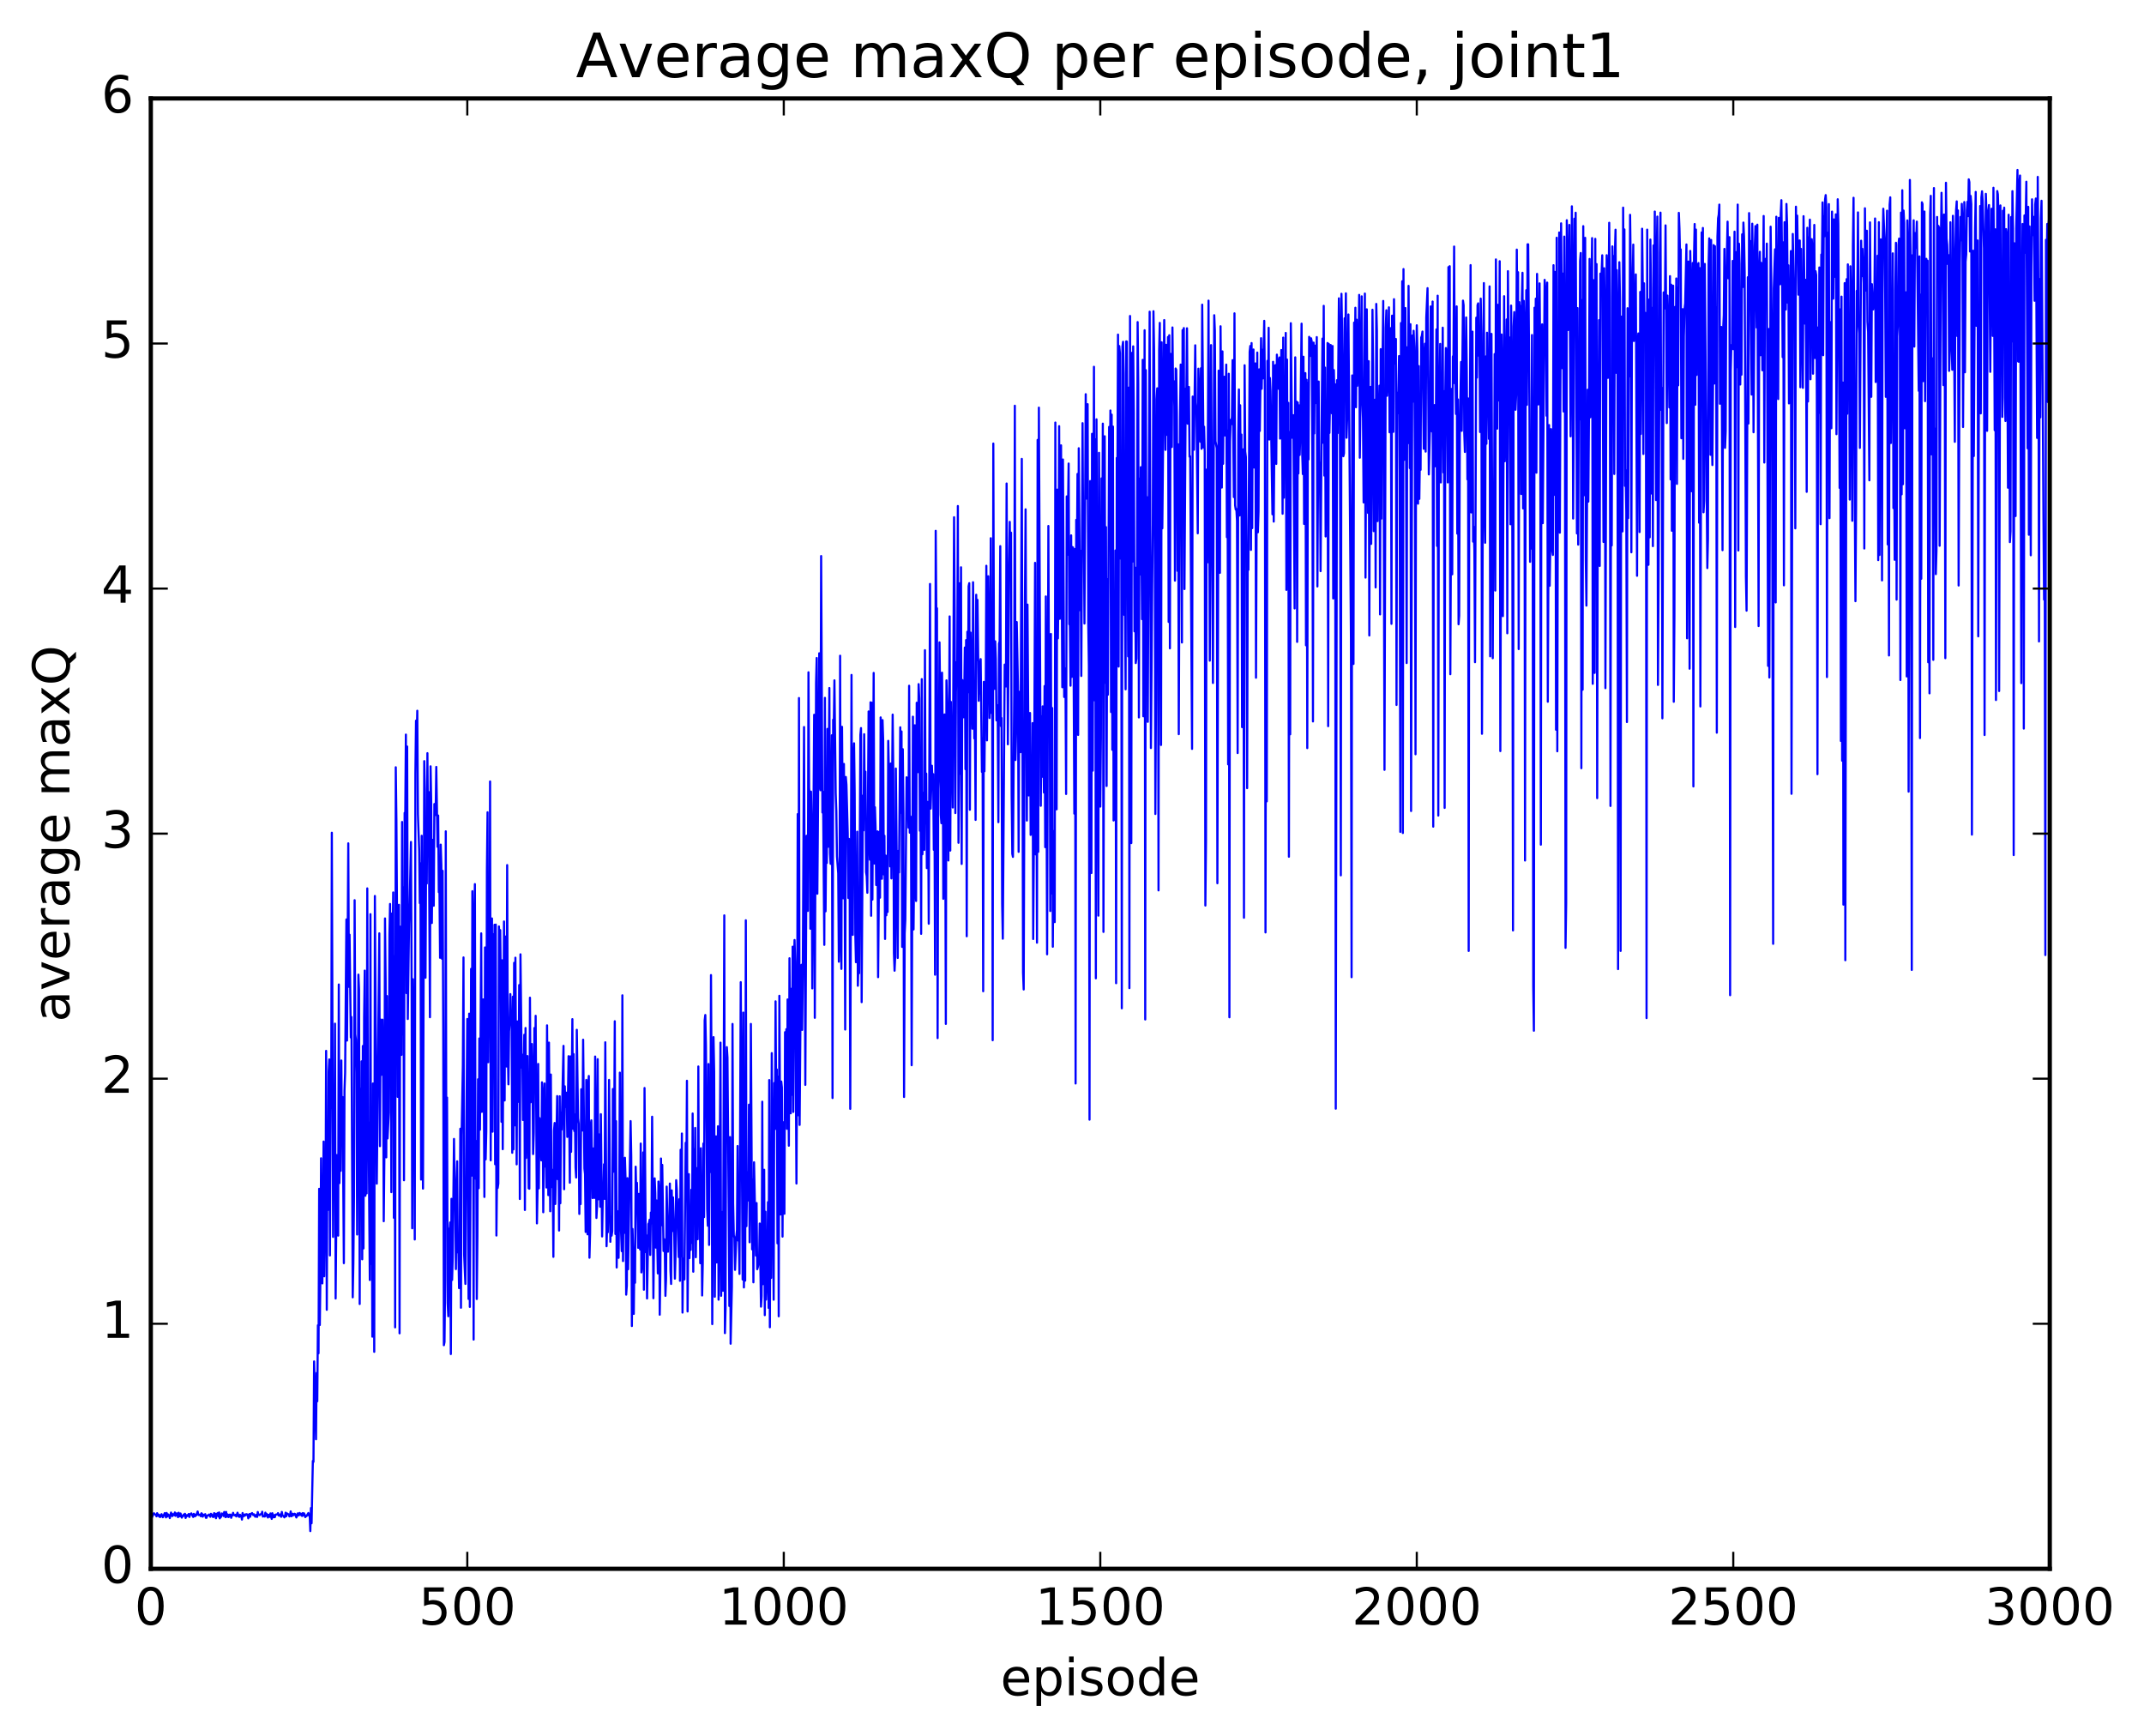 <?xml version="1.0" encoding="utf-8" standalone="no"?>
<!DOCTYPE svg PUBLIC "-//W3C//DTD SVG 1.1//EN"
  "http://www.w3.org/Graphics/SVG/1.1/DTD/svg11.dtd">
<!-- Created with matplotlib (http://matplotlib.org/) -->
<svg height="408pt" version="1.1" viewBox="0 0 504 408" width="504pt" xmlns="http://www.w3.org/2000/svg" xmlns:xlink="http://www.w3.org/1999/xlink">
 <defs>
  <style type="text/css">
*{stroke-linecap:butt;stroke-linejoin:round;stroke-miterlimit:100000;}
  </style>
 </defs>
 <g id="figure_1">
  <g id="patch_1">
   <path d="M 0 408.169 
L 504.319 408.169 
L 504.319 0 
L 0 0 
z
" style="fill:#ffffff;"/>
  </g>
  <g id="axes_1">
   <g id="patch_2">
    <path d="M 35.449 368.742 
L 481.849 368.742 
L 481.849 23.142 
L 35.449 23.142 
z
" style="fill:#ffffff;"/>
   </g>
   <g id="line2d_1">
    <path clip-path="url(#p17d9dee2f4)" d="M 35.598 356.164 
L 35.746 356.582 
L 36.044 355.902 
L 36.193 355.679 
L 36.342 355.921 
L 36.639 356.023 
L 36.788 356.409 
L 36.937 355.663 
L 37.234 356.309 
L 37.383 356.02 
L 37.532 356.534 
L 37.681 356.56 
L 37.978 355.895 
L 38.276 356.624 
L 38.722 355.656 
L 39.02 356.655 
L 39.169 355.616 
L 39.318 356.45 
L 39.466 355.931 
L 39.764 356.197 
L 39.913 356.823 
L 40.21 355.52 
L 40.508 356.352 
L 40.657 355.894 
L 40.954 356.146 
L 41.103 355.498 
L 41.252 356.294 
L 41.401 356.141 
L 41.55 355.712 
L 41.698 355.868 
L 41.847 356.602 
L 41.996 355.567 
L 42.294 356.407 
L 42.442 355.738 
L 42.74 356.705 
L 42.889 356.286 
L 43.038 356.379 
L 43.186 355.985 
L 43.335 356.1 
L 43.484 355.814 
L 43.633 356.784 
L 43.782 356.228 
L 43.93 356.116 
L 44.079 356.345 
L 44.377 355.858 
L 44.526 356.556 
L 44.674 355.927 
L 44.823 355.916 
L 44.972 355.707 
L 45.418 356.557 
L 45.567 355.824 
L 45.716 356.318 
L 45.865 356.392 
L 46.014 355.996 
L 46.162 356.149 
L 46.46 355.266 
L 46.609 356.009 
L 46.758 356.109 
L 47.055 355.998 
L 47.204 356.381 
L 47.353 355.683 
L 47.502 355.824 
L 47.65 356.487 
L 47.799 356.024 
L 47.948 356.217 
L 48.246 355.891 
L 48.394 356.744 
L 48.543 356.75 
L 48.692 356.229 
L 48.99 356.166 
L 49.138 355.982 
L 49.436 356.516 
L 49.585 355.813 
L 49.882 356.134 
L 50.031 356.537 
L 50.18 356.565 
L 50.329 355.666 
L 50.478 355.735 
L 50.775 356.852 
L 50.924 355.801 
L 51.073 355.833 
L 51.222 355.614 
L 51.37 356.459 
L 51.519 355.496 
L 51.668 356.877 
L 51.817 356.58 
L 51.966 356.539 
L 52.114 355.727 
L 52.263 355.982 
L 52.412 355.792 
L 52.561 356.338 
L 52.71 355.386 
L 53.007 356.599 
L 53.156 355.375 
L 53.305 356.491 
L 53.454 355.934 
L 53.602 356.494 
L 53.751 356.584 
L 53.9 356.02 
L 54.049 356.334 
L 54.198 356.001 
L 54.346 356.754 
L 54.495 356.22 
L 54.644 356.201 
L 54.793 355.584 
L 54.942 356.064 
L 55.239 356.199 
L 55.388 356.041 
L 55.537 356.435 
L 55.834 355.552 
L 56.132 356.475 
L 56.281 356.532 
L 56.43 356.038 
L 56.578 356.397 
L 56.727 356.269 
L 56.876 357.17 
L 57.025 355.632 
L 57.174 356.435 
L 57.322 356.032 
L 57.471 356.282 
L 57.62 355.958 
L 57.769 356.148 
L 57.918 355.9 
L 58.215 355.996 
L 58.364 356.886 
L 58.662 355.857 
L 58.81 356.509 
L 58.959 355.878 
L 59.257 355.638 
L 59.554 356.132 
L 59.703 355.924 
L 60.001 356.501 
L 60.298 356.032 
L 60.447 356.552 
L 60.596 355.392 
L 60.745 356.073 
L 60.894 356.043 
L 61.042 356.143 
L 61.191 355.934 
L 61.489 355.912 
L 61.638 355.332 
L 61.786 356.461 
L 62.084 356.331 
L 62.233 356.459 
L 62.382 355.545 
L 62.53 356.311 
L 62.679 355.833 
L 62.828 356.044 
L 62.977 356.684 
L 63.126 356.044 
L 63.423 356.527 
L 63.572 355.725 
L 63.87 357.004 
L 64.018 355.675 
L 64.316 356.644 
L 64.465 356.137 
L 64.614 356.596 
L 64.762 356.009 
L 65.209 355.948 
L 65.358 355.654 
L 65.506 356.223 
L 65.655 356.033 
L 65.804 356.278 
L 65.953 355.929 
L 66.102 356.52 
L 66.25 355.376 
L 66.399 356.197 
L 66.697 356.363 
L 66.846 356.649 
L 66.994 356.435 
L 67.143 355.548 
L 67.292 356.397 
L 67.441 355.717 
L 67.738 355.895 
L 67.887 355.991 
L 68.036 356.426 
L 68.185 356.197 
L 68.334 355.248 
L 68.482 356.384 
L 68.631 356.32 
L 68.78 355.801 
L 68.929 356.133 
L 69.078 356.096 
L 69.226 355.799 
L 69.375 355.865 
L 69.673 356.675 
L 69.97 355.715 
L 70.119 356.215 
L 70.417 355.617 
L 70.566 356.089 
L 70.714 355.773 
L 71.012 356.325 
L 71.161 355.655 
L 71.31 356.171 
L 71.458 355.7 
L 71.607 355.985 
L 71.756 356.586 
L 71.905 356.339 
L 72.054 356.358 
L 72.5 355.622 
L 72.649 356.243 
L 72.798 355.964 
L 72.946 359.878 
L 73.095 354.463 
L 73.244 358.034 
L 73.542 343.382 
L 73.69 343.611 
L 73.839 319.994 
L 74.137 331.599 
L 74.286 338.295 
L 74.434 322.705 
L 74.583 329.371 
L 74.732 311.496 
L 74.881 318.088 
L 75.03 279.422 
L 75.178 311.44 
L 75.327 299.477 
L 75.476 272.25 
L 75.625 297.653 
L 75.774 301.658 
L 76.071 268.314 
L 76.22 299.987 
L 76.369 286.688 
L 76.518 287.702 
L 76.666 247.002 
L 76.815 307.859 
L 76.964 270.475 
L 77.113 284.387 
L 77.262 251.915 
L 77.41 249.011 
L 77.559 295.084 
L 77.708 258.763 
L 77.857 260.452 
L 78.006 195.73 
L 78.303 290.733 
L 78.452 259.026 
L 78.601 277.792 
L 78.75 240.603 
L 78.898 305.202 
L 79.196 271.489 
L 79.494 290.427 
L 79.642 231.401 
L 79.791 278.082 
L 79.94 263.864 
L 80.089 275.196 
L 80.238 249.267 
L 80.386 269.32 
L 80.535 257.856 
L 80.833 296.901 
L 80.982 256.321 
L 81.13 252.182 
L 81.428 216.113 
L 81.577 244.582 
L 81.874 198.224 
L 82.023 231.944 
L 82.172 219.7 
L 82.47 243.851 
L 82.618 239.043 
L 82.916 304.927 
L 83.065 296.926 
L 83.214 281.263 
L 83.362 211.582 
L 83.511 243.104 
L 83.66 244.359 
L 83.809 252.105 
L 83.958 290.166 
L 84.255 229.081 
L 84.404 232.65 
L 84.553 306.499 
L 84.702 255.917 
L 84.85 284.023 
L 84.999 249.461 
L 85.148 295.996 
L 85.297 245.847 
L 85.446 293.436 
L 85.594 239.023 
L 85.743 228.133 
L 85.892 281.051 
L 86.041 241.014 
L 86.19 280.502 
L 86.338 208.813 
L 86.487 263.712 
L 86.636 263.878 
L 86.934 300.854 
L 87.082 214.869 
L 87.231 297.072 
L 87.38 272.739 
L 87.529 314.179 
L 87.678 254.669 
L 87.826 264.025 
L 87.975 317.74 
L 88.124 210.598 
L 88.57 278.211 
L 89.166 219.379 
L 89.314 269.396 
L 89.463 239.632 
L 89.612 252.648 
L 89.91 239.663 
L 90.058 249.135 
L 90.207 287.04 
L 90.356 271.958 
L 90.505 215.874 
L 90.654 230.766 
L 90.802 272.031 
L 90.951 234.111 
L 91.1 267.587 
L 91.398 261.48 
L 91.546 219.754 
L 91.695 212.471 
L 91.844 229.616 
L 91.993 280.212 
L 92.142 214.71 
L 92.29 221.995 
L 92.439 209.765 
L 92.588 286.233 
L 92.737 224.731 
L 92.886 311.99 
L 93.034 180.343 
L 93.183 192.689 
L 93.332 215.725 
L 93.481 257.814 
L 93.778 212.671 
L 93.927 313.389 
L 94.076 217.802 
L 94.225 224.144 
L 94.374 247.947 
L 94.522 193.199 
L 94.671 243.185 
L 94.82 208.557 
L 94.969 277.417 
L 95.118 191.061 
L 95.266 191.379 
L 95.415 172.659 
L 95.564 233.435 
L 95.713 175.465 
L 95.862 239.51 
L 96.159 217.153 
L 96.308 212.254 
L 96.606 197.901 
L 96.754 228.532 
L 96.903 288.704 
L 97.052 230.153 
L 97.35 252.343 
L 97.498 291.329 
L 97.647 181.832 
L 97.796 169.387 
L 97.945 174.311 
L 98.094 167.056 
L 98.242 191.401 
L 98.54 199.87 
L 98.689 212.264 
L 98.838 202.931 
L 98.986 277.253 
L 99.135 196.443 
L 99.433 279.373 
L 99.73 178.896 
L 99.879 185.603 
L 100.028 229.8 
L 100.177 198.633 
L 100.326 207.665 
L 100.474 177.031 
L 100.623 196.585 
L 100.772 186.181 
L 101.07 239.092 
L 101.218 180.122 
L 101.367 188.76 
L 101.516 216.942 
L 101.665 200.482 
L 101.814 197.388 
L 101.962 212.888 
L 102.111 188.98 
L 102.26 189.701 
L 102.409 191.571 
L 102.558 180.257 
L 102.855 199.049 
L 103.004 191.683 
L 103.153 209.697 
L 103.302 208.481 
L 103.45 225.122 
L 103.599 198.525 
L 103.748 203.295 
L 103.897 225.35 
L 104.046 204.684 
L 104.194 242.376 
L 104.343 316.183 
L 104.492 315.437 
L 104.641 301.054 
L 104.79 195.4 
L 104.938 286.763 
L 105.087 257.979 
L 105.236 306.288 
L 105.385 309.378 
L 105.534 288.797 
L 105.682 289.649 
L 105.831 287.324 
L 105.98 318.263 
L 106.129 281.776 
L 106.278 300.858 
L 106.426 295.424 
L 106.724 267.699 
L 106.873 280.223 
L 107.022 281.677 
L 107.17 298.293 
L 107.319 277.884 
L 107.468 272.96 
L 107.617 294.391 
L 107.766 294.484 
L 107.914 302.768 
L 108.063 294.565 
L 108.212 265.3 
L 108.361 307.377 
L 108.51 266.866 
L 108.807 250.469 
L 108.956 225.042 
L 109.105 294.879 
L 109.402 301.776 
L 109.7 256.977 
L 109.849 239.503 
L 110.146 305.305 
L 110.295 238.251 
L 110.444 307.183 
L 110.593 278.578 
L 110.742 227.728 
L 110.89 276.326 
L 111.039 209.471 
L 111.188 230.958 
L 111.337 314.862 
L 111.486 216.834 
L 111.634 207.806 
L 111.783 277.031 
L 111.932 268.173 
L 112.081 305.326 
L 112.23 290.426 
L 112.378 253.677 
L 112.527 279.284 
L 112.676 244.092 
L 112.825 265.535 
L 113.122 219.388 
L 113.271 261.343 
L 113.42 253.937 
L 113.569 234.904 
L 113.718 251.089 
L 113.866 281.336 
L 114.015 222.694 
L 114.164 272.509 
L 114.313 265.88 
L 114.462 204.489 
L 114.61 190.924 
L 114.759 249.672 
L 114.908 230.47 
L 115.057 241.461 
L 115.206 183.682 
L 115.354 272.733 
L 115.503 218.783 
L 115.652 215.878 
L 115.801 265.996 
L 115.95 219.568 
L 116.098 240.119 
L 116.247 217.361 
L 116.396 273.653 
L 116.545 217.323 
L 116.694 290.405 
L 116.842 275.94 
L 116.991 279.238 
L 117.14 278.194 
L 117.289 217.758 
L 117.438 223.894 
L 117.586 218.618 
L 117.735 231.92 
L 117.884 263.674 
L 118.033 225.716 
L 118.182 270.109 
L 118.479 216.589 
L 118.628 258.664 
L 118.777 220.122 
L 118.926 248.954 
L 119.074 250.684 
L 119.223 203.333 
L 119.372 246.973 
L 119.521 254.866 
L 119.67 242.41 
L 119.818 240.447 
L 119.967 233.66 
L 120.116 240.567 
L 120.265 238.301 
L 120.414 270.953 
L 120.562 234.259 
L 120.711 270.152 
L 120.86 226.306 
L 121.009 264.51 
L 121.158 225.102 
L 121.455 273.674 
L 121.604 240.085 
L 121.753 240.742 
L 121.902 258.992 
L 122.05 231.53 
L 122.199 281.819 
L 122.348 224.308 
L 122.646 250.951 
L 122.794 247.883 
L 122.943 263.256 
L 123.092 259.303 
L 123.241 243.222 
L 123.39 284.399 
L 123.538 241.627 
L 123.687 272.17 
L 123.985 248.222 
L 124.282 279.302 
L 124.431 279.407 
L 124.58 234.506 
L 124.729 259.094 
L 124.878 245.918 
L 125.026 245.399 
L 125.175 253.01 
L 125.324 271.256 
L 125.473 266.237 
L 125.622 241.634 
L 125.77 255.377 
L 125.919 238.762 
L 126.217 287.55 
L 126.366 279.599 
L 126.514 250.072 
L 126.663 279.318 
L 126.812 262.791 
L 126.961 263.816 
L 127.258 272.743 
L 127.407 254.389 
L 127.556 256.991 
L 127.705 284.931 
L 128.002 254.67 
L 128.151 274.197 
L 128.3 268.065 
L 128.449 279.12 
L 128.598 241.005 
L 128.895 280.913 
L 129.044 245.061 
L 129.342 284.697 
L 129.49 252.566 
L 129.639 279.024 
L 129.788 274.933 
L 129.937 277.461 
L 130.086 295.415 
L 130.234 265.732 
L 130.383 263.951 
L 130.532 282.991 
L 130.83 266.278 
L 130.978 257.627 
L 131.127 277.175 
L 131.276 266.426 
L 131.425 289.229 
L 131.574 257.675 
L 131.722 282.815 
L 131.871 261.505 
L 132.02 265.511 
L 132.466 245.826 
L 132.615 279.521 
L 132.764 255.327 
L 132.913 260.206 
L 133.21 256.824 
L 133.359 267.229 
L 133.657 248.253 
L 133.954 277.987 
L 134.103 248.301 
L 134.252 270.731 
L 134.55 239.544 
L 134.698 265.306 
L 134.847 247.767 
L 134.996 265.847 
L 135.145 261.929 
L 135.294 274.342 
L 135.442 276.769 
L 135.591 242.054 
L 135.889 262.807 
L 136.038 264.129 
L 136.186 285.329 
L 136.335 268.701 
L 136.484 283.014 
L 136.633 256.027 
L 136.782 265.352 
L 136.93 265.722 
L 137.079 244.379 
L 137.377 274.655 
L 137.526 275.96 
L 137.674 289.567 
L 137.823 253.827 
L 138.121 290.128 
L 138.27 255.035 
L 138.418 252.903 
L 138.567 295.623 
L 138.716 289.745 
L 138.865 264.422 
L 139.014 263.333 
L 139.311 281.602 
L 139.46 269.93 
L 139.609 280.453 
L 139.758 281.567 
L 139.906 248.334 
L 140.204 286.276 
L 140.353 283.503 
L 140.502 248.95 
L 140.65 281.897 
L 140.799 266.62 
L 141.097 283.639 
L 141.246 261.887 
L 141.543 290.622 
L 141.692 281.949 
L 141.841 281.562 
L 141.99 273.659 
L 142.138 281.791 
L 142.287 244.984 
L 142.585 292.921 
L 142.734 287.436 
L 142.882 289.64 
L 143.031 283.7 
L 143.18 253.824 
L 143.478 291.88 
L 143.626 285.944 
L 143.775 290.432 
L 143.924 289.369 
L 144.073 255.968 
L 144.222 275.412 
L 144.37 267.145 
L 144.519 240.042 
L 144.668 290.056 
L 144.817 263.519 
L 144.966 297.915 
L 145.114 284.679 
L 145.263 285.685 
L 145.412 295.65 
L 145.561 283.26 
L 145.71 252.118 
L 145.858 285.533 
L 146.156 294.079 
L 146.305 233.941 
L 146.454 296.406 
L 146.602 279.453 
L 146.751 289.777 
L 146.9 272.131 
L 147.049 277.211 
L 147.198 304.301 
L 147.346 302.191 
L 147.495 276.918 
L 147.644 298.331 
L 148.239 263.509 
L 148.388 271.862 
L 148.537 311.677 
L 148.686 288.857 
L 148.834 293.508 
L 148.983 308.825 
L 149.132 294.856 
L 149.281 301.508 
L 149.43 274.228 
L 149.578 280.585 
L 149.727 278.015 
L 150.025 293.294 
L 150.174 280.62 
L 150.471 293.69 
L 150.62 268.787 
L 150.769 299.072 
L 150.918 297.532 
L 151.066 289.843 
L 151.215 270.866 
L 151.364 303.145 
L 151.513 255.734 
L 151.81 294.323 
L 151.959 290.375 
L 152.108 305.198 
L 152.406 287.668 
L 152.554 287.531 
L 152.703 286.693 
L 152.852 294.963 
L 153.001 285.006 
L 153.15 287.555 
L 153.298 262.481 
L 153.596 305.145 
L 153.894 276.964 
L 154.042 280.534 
L 154.191 293.25 
L 154.34 282.168 
L 154.638 299.299 
L 154.786 277.717 
L 154.935 280.271 
L 155.084 309.017 
L 155.233 298.779 
L 155.382 272.302 
L 155.53 287.986 
L 155.679 273.798 
L 155.977 294.05 
L 156.126 291.244 
L 156.274 293.189 
L 156.423 304.583 
L 156.572 300.586 
L 156.721 278.905 
L 157.018 294.212 
L 157.167 287.673 
L 157.316 288.638 
L 157.465 278.189 
L 157.614 298.706 
L 157.762 301.783 
L 157.911 279.794 
L 158.06 289.359 
L 158.209 281.434 
L 158.506 290.656 
L 158.655 300.532 
L 158.804 294.837 
L 158.953 277.399 
L 159.102 279.638 
L 159.548 295.466 
L 159.697 281.86 
L 159.846 301.05 
L 159.994 270.244 
L 160.143 295.285 
L 160.292 266.427 
L 160.441 308.516 
L 160.59 295.796 
L 160.887 300.723 
L 161.185 268.609 
L 161.334 278.159 
L 161.482 254.03 
L 161.631 308.251 
L 161.929 275.977 
L 162.078 295.713 
L 162.226 284.142 
L 162.375 293.779 
L 162.524 279.645 
L 162.673 292.124 
L 162.822 261.725 
L 162.97 298.911 
L 163.119 270.105 
L 163.268 286.8 
L 163.417 265.118 
L 163.566 295.513 
L 163.863 274.546 
L 164.012 291.281 
L 164.161 250.674 
L 164.31 287.815 
L 164.458 281.37 
L 164.607 296.909 
L 164.756 269.882 
L 165.054 304.498 
L 165.202 296.898 
L 165.351 268.782 
L 165.5 286.084 
L 165.649 239.856 
L 165.798 238.572 
L 165.946 245.729 
L 166.244 284.222 
L 166.393 288.105 
L 166.542 250.093 
L 166.69 292.617 
L 166.839 257.634 
L 166.988 275.488 
L 167.137 229.186 
L 167.286 257.904 
L 167.434 311.228 
L 167.732 243.772 
L 167.881 251.89 
L 168.03 304.793 
L 168.327 267.092 
L 168.476 296.729 
L 168.625 286.161 
L 168.774 264.727 
L 168.922 305.482 
L 169.071 293.003 
L 169.369 245.067 
L 169.518 304.573 
L 169.815 284.866 
L 169.964 303.393 
L 170.262 215.153 
L 170.41 313.345 
L 170.559 307.533 
L 170.708 255.211 
L 170.857 246.125 
L 171.006 248.571 
L 171.303 284.271 
L 171.452 306.969 
L 171.601 267.264 
L 171.75 315.836 
L 172.047 302.401 
L 172.196 240.674 
L 172.345 282.892 
L 172.494 290.328 
L 172.642 290.949 
L 172.791 298.477 
L 173.089 290.678 
L 173.238 289.187 
L 173.386 269.366 
L 173.535 291.607 
L 173.684 290.872 
L 173.833 299.423 
L 174.13 230.855 
L 174.577 300.749 
L 174.726 237.999 
L 174.874 302.605 
L 175.023 269.54 
L 175.172 301.009 
L 175.321 216.307 
L 175.47 288.201 
L 175.618 277.888 
L 175.767 275.518 
L 175.916 282.166 
L 176.065 259.649 
L 176.214 291.987 
L 176.362 277.31 
L 176.511 240.672 
L 176.809 293.656 
L 176.958 277.22 
L 177.106 301.403 
L 177.255 273.185 
L 177.702 295.125 
L 177.85 282.772 
L 177.999 298.324 
L 178.148 297.832 
L 178.446 296.184 
L 178.594 287.582 
L 178.892 307.123 
L 179.041 304.562 
L 179.19 258.949 
L 179.338 301.846 
L 179.636 274.945 
L 179.785 309.119 
L 179.934 284.805 
L 180.082 305.469 
L 180.38 298.483 
L 180.529 282.557 
L 180.678 307.413 
L 180.826 253.864 
L 180.975 311.961 
L 181.124 269.388 
L 181.273 300.368 
L 181.422 247.529 
L 181.868 305.495 
L 182.017 254.541 
L 182.166 265.408 
L 182.314 235.359 
L 182.463 260.178 
L 182.612 251.379 
L 182.761 292.237 
L 182.91 253.072 
L 183.058 309.384 
L 183.207 234.055 
L 183.505 285.464 
L 183.654 254.207 
L 183.802 255.618 
L 183.951 290.657 
L 184.1 263.773 
L 184.249 270.026 
L 184.398 285.286 
L 184.546 242.607 
L 184.695 252.885 
L 184.844 241.908 
L 184.993 265.323 
L 185.142 234.916 
L 185.439 269.291 
L 185.588 225.232 
L 185.886 261.675 
L 186.034 232.4 
L 186.183 257.326 
L 186.332 222.514 
L 186.481 261.353 
L 186.63 226.632 
L 186.778 220.946 
L 186.927 226.129 
L 187.225 278.182 
L 187.374 249.606 
L 187.522 191.351 
L 187.671 262.134 
L 187.82 164.068 
L 187.969 264.407 
L 188.266 227.182 
L 188.415 226.766 
L 188.564 242.072 
L 188.713 229.46 
L 189.01 170.884 
L 189.308 254.994 
L 189.606 196.444 
L 189.903 214.103 
L 190.052 158.015 
L 190.201 185.195 
L 190.35 187.294 
L 190.498 218.291 
L 190.647 186.064 
L 190.796 195.666 
L 190.945 232.318 
L 191.391 168.006 
L 191.54 239.231 
L 191.838 160.477 
L 191.986 154.658 
L 192.135 210.061 
L 192.582 153.549 
L 192.73 184.707 
L 192.879 185.74 
L 193.028 130.694 
L 193.326 190.979 
L 193.474 186.108 
L 193.772 222.081 
L 193.921 164.028 
L 194.07 214.202 
L 194.218 196.18 
L 194.367 202.834 
L 194.516 171.326 
L 194.665 199.038 
L 194.962 161.712 
L 195.111 200.575 
L 195.26 203.047 
L 195.558 172.812 
L 195.706 258.087 
L 195.855 169.164 
L 196.004 170.308 
L 196.153 159.912 
L 196.45 186.466 
L 196.599 190.672 
L 196.748 201.248 
L 197.046 205.284 
L 197.194 226.043 
L 197.343 218.82 
L 197.492 154.124 
L 197.641 214.584 
L 197.79 227.732 
L 197.938 170.834 
L 198.236 211.139 
L 198.385 179.562 
L 198.534 199.447 
L 198.682 241.987 
L 198.831 182.623 
L 198.98 184.471 
L 199.278 195.816 
L 199.426 211.07 
L 199.575 197.168 
L 199.724 202.342 
L 199.873 260.632 
L 200.17 158.637 
L 200.319 211.922 
L 200.468 219.735 
L 200.617 178.041 
L 200.766 174.709 
L 200.914 186.448 
L 201.063 219.59 
L 201.212 226.161 
L 201.361 222.308 
L 201.51 195.482 
L 201.658 231.696 
L 201.807 226.327 
L 201.956 228.75 
L 202.254 172.753 
L 202.402 171.132 
L 202.551 235.548 
L 202.849 187.006 
L 202.998 195.182 
L 203.146 172.573 
L 203.295 191.054 
L 203.444 181.376 
L 203.593 204.973 
L 203.742 205.952 
L 203.89 209.838 
L 204.188 167.225 
L 204.337 196.83 
L 204.486 202.076 
L 204.634 165.073 
L 204.783 215.246 
L 204.932 165.167 
L 205.081 211.451 
L 205.378 158.172 
L 205.527 202.97 
L 205.676 189.738 
L 205.825 194.554 
L 205.974 208.021 
L 206.122 196.503 
L 206.271 195.409 
L 206.42 229.675 
L 206.718 195.495 
L 206.866 210.996 
L 207.015 168.62 
L 207.313 206.545 
L 207.462 169.25 
L 207.61 173.897 
L 207.759 205.533 
L 207.908 196.436 
L 208.057 220.693 
L 208.206 201.093 
L 208.354 215.135 
L 208.503 202.742 
L 208.652 214.35 
L 208.801 174.131 
L 209.098 187.373 
L 209.247 203.642 
L 209.396 179.466 
L 209.545 206.466 
L 209.842 167.966 
L 209.991 182.078 
L 210.14 223.991 
L 210.289 228.16 
L 210.438 224.825 
L 210.586 180.638 
L 211.033 225.159 
L 211.182 199.991 
L 211.33 205.064 
L 211.628 170.951 
L 211.777 191.053 
L 211.926 171.923 
L 212.074 222.563 
L 212.223 176.09 
L 212.372 191.242 
L 212.521 257.84 
L 212.67 219.358 
L 212.818 216.222 
L 213.116 182.7 
L 213.265 191.347 
L 213.414 185.741 
L 213.562 194.527 
L 213.711 161.185 
L 213.86 195.717 
L 214.009 191.891 
L 214.158 193.016 
L 214.306 250.377 
L 214.604 168.453 
L 214.753 218.462 
L 214.902 202.961 
L 215.05 170.475 
L 215.199 208.389 
L 215.348 211.774 
L 215.497 165.178 
L 215.794 181.488 
L 215.943 160.8 
L 216.092 164.207 
L 216.241 195.261 
L 216.39 189.02 
L 216.538 219.495 
L 216.687 159.629 
L 216.836 200.787 
L 216.985 186.627 
L 217.134 186.33 
L 217.282 199.762 
L 217.431 152.824 
L 217.58 193.561 
L 217.729 181.824 
L 217.878 204.044 
L 218.026 188.474 
L 218.175 188.606 
L 218.324 217.113 
L 218.622 137.255 
L 218.77 190.065 
L 219.068 179.982 
L 219.217 184.863 
L 219.366 181.951 
L 219.514 199.747 
L 219.663 188.321 
L 219.812 229.101 
L 219.961 124.765 
L 220.11 144.743 
L 220.258 142.97 
L 220.407 244.004 
L 220.556 185.337 
L 220.705 180.674 
L 220.854 150.981 
L 221.002 163.764 
L 221.151 191.48 
L 221.3 193.491 
L 221.449 158.109 
L 221.598 172.434 
L 221.746 211.258 
L 222.044 167.926 
L 222.193 190.768 
L 222.342 240.66 
L 222.49 159.914 
L 222.788 171.092 
L 222.937 202.254 
L 223.234 144.884 
L 223.383 199.923 
L 223.532 164.974 
L 223.681 176.619 
L 223.83 176.601 
L 223.978 189.802 
L 224.276 121.571 
L 224.425 144.003 
L 224.574 191.108 
L 224.722 162.615 
L 224.871 155.633 
L 225.02 158.053 
L 225.169 118.94 
L 225.318 198.097 
L 225.466 183.459 
L 225.615 137.095 
L 225.764 181.879 
L 225.913 133.34 
L 226.062 203.065 
L 226.21 159.832 
L 226.359 160.42 
L 226.508 168.598 
L 226.657 164.317 
L 226.806 152.201 
L 226.954 180.79 
L 227.103 150.447 
L 227.252 220.065 
L 227.401 148.491 
L 227.55 162.727 
L 227.698 137.808 
L 227.847 137.07 
L 227.996 190.33 
L 228.145 148.681 
L 228.591 171.278 
L 228.74 136.85 
L 229.038 173.56 
L 229.186 169.89 
L 229.335 192.71 
L 229.484 139.794 
L 229.633 155.141 
L 229.782 140.996 
L 230.079 164.721 
L 230.228 155.463 
L 230.377 163.006 
L 230.526 154.923 
L 230.823 181.433 
L 230.972 173.539 
L 231.121 232.988 
L 231.27 160.258 
L 231.418 181.291 
L 231.567 164.879 
L 231.716 165.113 
L 231.865 132.981 
L 232.014 174.024 
L 232.311 135.445 
L 232.609 168.761 
L 232.758 159.445 
L 232.906 126.508 
L 233.055 167.591 
L 233.204 141.524 
L 233.353 244.501 
L 233.502 104.259 
L 233.65 153.31 
L 233.799 161.905 
L 233.948 150.742 
L 234.097 154.885 
L 234.246 169.33 
L 234.394 165.734 
L 234.543 168.715 
L 234.692 193.247 
L 234.841 151.306 
L 234.99 150.752 
L 235.138 128.369 
L 235.287 170.669 
L 235.436 168.765 
L 235.585 212.448 
L 235.734 220.634 
L 236.18 156.209 
L 236.329 160.427 
L 236.478 161.351 
L 236.626 113.644 
L 236.924 174.944 
L 237.222 132.38 
L 237.37 122.661 
L 237.519 136.424 
L 237.668 125.196 
L 237.817 186.859 
L 237.966 200.682 
L 238.114 201.405 
L 238.412 163.345 
L 238.561 95.364 
L 238.71 178.633 
L 238.858 171.891 
L 239.007 146.204 
L 239.305 161.662 
L 239.454 200.221 
L 239.602 162.6 
L 239.9 176.798 
L 240.198 107.857 
L 240.495 228.621 
L 240.644 232.568 
L 240.942 140.639 
L 241.09 119.714 
L 241.388 192.868 
L 241.537 142.111 
L 241.834 186.961 
L 242.132 167.585 
L 242.281 196.24 
L 242.578 195.059 
L 242.727 169.959 
L 242.876 220.714 
L 243.025 199.918 
L 243.322 132.293 
L 243.471 200.825 
L 243.62 171.217 
L 243.769 221.571 
L 243.918 103.393 
L 244.066 200.219 
L 244.215 95.813 
L 244.662 189.396 
L 244.81 168.362 
L 244.959 182.582 
L 245.108 166.029 
L 245.257 172.278 
L 245.406 186.276 
L 245.554 161.252 
L 245.703 199.126 
L 245.852 140.191 
L 246.15 224.302 
L 246.447 123.627 
L 246.596 163.299 
L 246.745 149.247 
L 246.894 214.134 
L 247.042 149.013 
L 247.191 209.997 
L 247.34 166.418 
L 247.489 222.522 
L 247.638 199.232 
L 247.786 195.32 
L 247.935 216.74 
L 248.084 99.318 
L 248.233 184.982 
L 248.382 190.227 
L 248.53 115.081 
L 248.679 150.047 
L 248.828 137.905 
L 248.977 100.166 
L 249.126 145.455 
L 249.274 110.144 
L 249.423 104.678 
L 249.721 161.529 
L 249.87 108.002 
L 250.167 163.819 
L 250.316 157.089 
L 250.465 159.229 
L 250.614 186.623 
L 250.762 116.679 
L 250.911 130.41 
L 251.209 108.952 
L 251.358 146.716 
L 251.506 146.945 
L 251.655 161.172 
L 251.804 125.837 
L 251.953 159.096 
L 252.102 128.578 
L 252.25 128.708 
L 252.548 191.235 
L 252.697 129.046 
L 252.846 254.667 
L 252.994 122.19 
L 253.143 133.794 
L 253.292 111.398 
L 253.441 172.742 
L 253.59 105.356 
L 253.887 143.438 
L 254.036 129.473 
L 254.185 158.877 
L 254.482 99.462 
L 254.631 126.56 
L 254.78 122.102 
L 254.929 146.553 
L 255.226 92.655 
L 255.375 117.193 
L 255.673 94.996 
L 255.822 146.467 
L 255.97 156.596 
L 256.119 263.168 
L 256.268 113.067 
L 256.566 205.202 
L 256.714 101.962 
L 256.863 181.136 
L 257.161 86.211 
L 257.31 164.608 
L 257.458 103.247 
L 257.607 229.945 
L 257.756 98.56 
L 258.202 215.217 
L 258.351 106.43 
L 258.5 136.686 
L 258.649 189.586 
L 258.798 173.527 
L 258.946 112.437 
L 259.095 135.376 
L 259.244 99.573 
L 259.393 219.043 
L 259.69 102.541 
L 259.839 160.476 
L 259.988 123.888 
L 260.137 184.744 
L 260.286 136.118 
L 260.434 163.291 
L 260.732 100.337 
L 260.881 113.498 
L 261.03 96.482 
L 261.178 167.356 
L 261.327 97.454 
L 261.476 176.237 
L 261.625 100.261 
L 261.774 192.851 
L 261.922 192.641 
L 262.071 172.119 
L 262.22 129.381 
L 262.369 231.095 
L 262.518 107.637 
L 262.666 112.332 
L 262.815 78.643 
L 262.964 156.675 
L 263.113 81.335 
L 263.262 83.027 
L 263.41 131.302 
L 263.559 106.777 
L 263.708 236.994 
L 263.857 81.483 
L 264.006 80.335 
L 264.154 87.963 
L 264.303 144.544 
L 264.452 139.262 
L 264.601 162.021 
L 264.75 80.237 
L 264.898 80.29 
L 265.196 154.283 
L 265.345 91.112 
L 265.494 232.255 
L 265.642 74.27 
L 265.791 174.473 
L 265.94 198.163 
L 266.089 82.938 
L 266.238 131.996 
L 266.386 81.408 
L 266.535 96.981 
L 266.684 148.396 
L 266.833 133.405 
L 266.982 155.852 
L 267.13 154.812 
L 267.279 136.551 
L 267.428 75.705 
L 267.577 90.334 
L 267.726 168.624 
L 267.874 112.512 
L 268.023 135.033 
L 268.172 109.808 
L 268.47 145.535 
L 268.618 84.584 
L 268.767 168.359 
L 268.916 157.222 
L 269.065 77.624 
L 269.214 239.62 
L 269.362 87.009 
L 269.511 155.34 
L 269.66 116.866 
L 269.809 169.664 
L 270.255 73.263 
L 270.553 175.823 
L 270.85 138.277 
L 270.999 123.27 
L 271.148 73.152 
L 271.297 82.191 
L 271.446 109.358 
L 271.594 191.323 
L 271.743 164.265 
L 271.892 93.849 
L 272.041 91.267 
L 272.19 116.164 
L 272.338 209.283 
L 272.487 82.361 
L 272.636 75.893 
L 272.934 175.102 
L 273.082 80.451 
L 273.231 124.177 
L 273.678 75.226 
L 273.975 105.736 
L 274.124 81.042 
L 274.273 102.207 
L 274.422 98.669 
L 274.57 79.208 
L 274.719 146.18 
L 274.868 78.794 
L 275.017 152.389 
L 275.166 83.172 
L 275.314 86.506 
L 275.463 105.063 
L 275.612 76.967 
L 275.761 92.048 
L 275.91 89.602 
L 276.058 95.408 
L 276.207 136.478 
L 276.356 86.61 
L 276.505 86.892 
L 276.654 97.053 
L 276.802 134.179 
L 276.951 104.427 
L 277.1 172.56 
L 277.398 98.327 
L 277.546 85.693 
L 277.695 87.404 
L 277.844 151.016 
L 277.993 77.591 
L 278.142 78.512 
L 278.29 77.112 
L 278.439 138.451 
L 278.737 91.34 
L 278.886 92.196 
L 279.034 77.161 
L 279.183 99.584 
L 279.332 97.375 
L 279.481 90.949 
L 279.63 107.34 
L 279.778 107.237 
L 280.225 176.024 
L 280.374 93.209 
L 280.522 97.322 
L 280.671 105.714 
L 280.969 81.162 
L 281.118 94.641 
L 281.266 96.383 
L 281.564 125.351 
L 281.713 86.661 
L 281.862 91.444 
L 282.159 103.838 
L 282.308 86.547 
L 282.457 105.486 
L 282.606 71.614 
L 282.903 105.174 
L 283.052 100.295 
L 283.201 106.288 
L 283.35 212.84 
L 283.498 197.843 
L 283.647 110.365 
L 283.796 132.223 
L 284.094 70.662 
L 284.391 155.288 
L 284.689 81.115 
L 285.135 160.525 
L 285.433 74.088 
L 285.582 77.736 
L 285.73 103.716 
L 286.028 105.364 
L 286.177 207.6 
L 286.474 87.119 
L 286.623 128.361 
L 286.772 134.641 
L 286.921 76.687 
L 287.218 114.601 
L 287.367 82.598 
L 287.516 109.013 
L 287.665 88.956 
L 287.814 88.55 
L 287.962 102.358 
L 288.26 85.699 
L 288.409 126.264 
L 288.558 101.188 
L 288.706 179.657 
L 288.855 87.85 
L 289.004 239.108 
L 289.153 103.754 
L 289.302 98.672 
L 289.45 99.723 
L 289.599 97.888 
L 289.748 84.648 
L 290.046 116.836 
L 290.194 73.65 
L 290.343 118.756 
L 290.492 119.776 
L 290.641 119.65 
L 290.79 122.447 
L 290.938 177.001 
L 291.087 102.405 
L 291.236 91.541 
L 291.385 121.167 
L 291.534 95.253 
L 291.682 118.114 
L 291.831 102.145 
L 291.98 170.907 
L 292.129 108.099 
L 292.278 105.604 
L 292.426 215.709 
L 292.575 85.854 
L 292.724 106.148 
L 292.873 107.429 
L 293.022 130.699 
L 293.17 185.252 
L 293.319 128.264 
L 293.468 133.949 
L 293.766 82.687 
L 293.914 81.312 
L 294.063 129.252 
L 294.212 80.633 
L 294.361 124.135 
L 294.51 82.28 
L 294.658 82.145 
L 294.807 109.893 
L 294.956 86.215 
L 295.105 85.415 
L 295.254 159.297 
L 295.551 82.867 
L 295.7 125.112 
L 295.849 120.193 
L 295.998 86.817 
L 296.146 101.296 
L 296.444 79.489 
L 296.593 91.376 
L 296.742 82.207 
L 296.89 88.946 
L 297.188 75.408 
L 297.337 90.714 
L 297.486 219.159 
L 297.634 132.388 
L 297.783 188.357 
L 297.932 84.809 
L 298.081 93.068 
L 298.23 77.043 
L 298.378 103.314 
L 298.527 88.843 
L 298.676 91.924 
L 299.122 120.884 
L 299.271 85.04 
L 299.42 122.597 
L 299.718 85.904 
L 299.866 85.799 
L 300.015 109.038 
L 300.164 83.359 
L 300.313 88.494 
L 300.462 84.426 
L 300.61 91.414 
L 300.759 84.018 
L 300.908 103.091 
L 301.057 96.701 
L 301.206 82.273 
L 301.354 95.882 
L 301.503 120.749 
L 301.652 79.352 
L 301.801 116.984 
L 301.95 92.601 
L 302.098 103.286 
L 302.247 78.249 
L 302.396 138.647 
L 302.545 84.505 
L 302.694 125.167 
L 302.842 94.682 
L 302.991 201.37 
L 303.14 101.559 
L 303.289 172.596 
L 303.438 75.966 
L 303.735 102.886 
L 303.884 98.085 
L 304.033 97.588 
L 304.33 143.007 
L 304.479 83.989 
L 304.628 123.581 
L 304.777 94.387 
L 304.926 150.87 
L 305.074 94.614 
L 305.223 111.289 
L 305.372 95.276 
L 305.521 106.938 
L 305.67 101.941 
L 305.967 76.076 
L 306.116 106.449 
L 306.265 111.432 
L 306.414 83.846 
L 306.562 123.148 
L 306.86 87.696 
L 307.009 151.676 
L 307.158 89.263 
L 307.306 175.836 
L 307.455 89.968 
L 307.604 107.989 
L 307.753 79.174 
L 307.902 80.197 
L 308.05 83.657 
L 308.199 79.508 
L 308.348 80.244 
L 308.497 105.32 
L 308.646 169.572 
L 308.794 80.531 
L 308.943 101.882 
L 309.092 81.227 
L 309.241 94.736 
L 309.538 79.233 
L 309.687 137.845 
L 309.985 89.675 
L 310.134 114.412 
L 310.282 108.758 
L 310.431 134.244 
L 310.729 93.998 
L 310.878 79.584 
L 311.026 104.066 
L 311.175 71.886 
L 311.324 111.787 
L 311.473 86.396 
L 311.622 126.09 
L 311.77 95.146 
L 311.919 111.743 
L 312.068 80.619 
L 312.217 170.683 
L 312.366 80.828 
L 312.514 101.757 
L 312.663 94.349 
L 312.812 81.089 
L 312.961 82.627 
L 313.11 97.171 
L 313.258 81.326 
L 313.407 140.667 
L 313.556 86.978 
L 313.705 94.244 
L 313.854 90.323 
L 314.002 260.589 
L 314.3 89.351 
L 314.449 101.818 
L 314.746 70.12 
L 314.895 77.364 
L 315.044 122.553 
L 315.193 205.744 
L 315.342 69.05 
L 315.49 77.657 
L 315.788 107.23 
L 315.937 106.525 
L 316.086 74.812 
L 316.234 82.738 
L 316.383 68.948 
L 316.532 102.891 
L 316.681 98.322 
L 316.978 73.914 
L 317.574 150.068 
L 317.722 229.688 
L 317.871 88.244 
L 318.02 110.282 
L 318.169 156.056 
L 318.318 75.822 
L 318.466 87.384 
L 318.615 72.335 
L 318.764 95.722 
L 318.913 75.133 
L 319.062 90.688 
L 319.21 87.53 
L 319.359 81.139 
L 319.508 69.311 
L 319.657 107.584 
L 320.103 69.657 
L 320.252 93.588 
L 320.401 98.238 
L 320.55 118.092 
L 320.847 69 
L 320.996 135.762 
L 321.294 72.703 
L 321.591 120.553 
L 321.74 84.891 
L 321.889 149.363 
L 322.038 99.255 
L 322.186 90.939 
L 322.335 127.834 
L 322.633 72.803 
L 322.782 86.208 
L 322.93 124.843 
L 323.228 93.944 
L 323.377 138.069 
L 323.526 71.434 
L 323.674 77.81 
L 323.823 122.487 
L 323.972 94.843 
L 324.121 96.882 
L 324.27 90.65 
L 324.418 144.41 
L 324.567 82.064 
L 324.716 121.902 
L 324.865 83.964 
L 325.014 83.339 
L 325.162 70.734 
L 325.46 180.944 
L 325.758 77.086 
L 325.906 72.922 
L 326.055 93.027 
L 326.204 90.249 
L 326.502 72.236 
L 326.65 101.605 
L 326.948 77.123 
L 327.097 146.628 
L 327.246 74.189 
L 327.394 80.599 
L 327.543 101.503 
L 327.692 70.322 
L 327.841 84.829 
L 327.99 85.489 
L 328.138 79.671 
L 328.287 165.693 
L 328.436 92.318 
L 328.585 97.157 
L 328.882 83.692 
L 329.031 111.016 
L 329.18 195.532 
L 329.329 75.932 
L 329.478 116.753 
L 329.626 66.107 
L 329.775 195.793 
L 329.924 63.248 
L 330.073 108.1 
L 330.222 105.104 
L 330.37 72.398 
L 330.519 100.812 
L 330.668 155.845 
L 330.817 81.618 
L 330.966 104.172 
L 331.114 67.192 
L 331.412 110.029 
L 331.561 76.202 
L 331.71 190.625 
L 332.007 78.859 
L 332.156 94.41 
L 332.305 77.747 
L 332.454 81.577 
L 332.602 107.384 
L 332.751 177.281 
L 332.9 86.48 
L 333.049 76.455 
L 333.198 82.61 
L 333.346 118.381 
L 333.495 86.042 
L 333.644 117.262 
L 333.793 106.213 
L 333.942 110.432 
L 334.09 79.334 
L 334.239 78.957 
L 334.388 77.929 
L 334.686 105.493 
L 334.834 83.466 
L 334.983 80.776 
L 335.132 106.151 
L 335.281 74.657 
L 335.578 67.733 
L 335.876 111.512 
L 336.174 99.751 
L 336.322 72.029 
L 336.62 101.427 
L 336.769 70.878 
L 336.918 194.3 
L 337.066 95.322 
L 337.215 95.214 
L 337.364 109.6 
L 337.513 105.055 
L 337.662 77.433 
L 337.81 128.32 
L 337.959 69.5 
L 338.108 191.699 
L 338.257 93.424 
L 338.406 91.3 
L 338.554 80.833 
L 338.703 113.4 
L 338.852 94.128 
L 339.001 101.33 
L 339.15 77.02 
L 339.298 111.049 
L 339.447 91.948 
L 339.596 189.891 
L 339.745 93.052 
L 339.894 81.803 
L 340.042 82.889 
L 340.34 113.391 
L 340.489 62.794 
L 340.638 94.384 
L 340.786 62.564 
L 340.935 158.471 
L 341.233 91.408 
L 341.382 134.987 
L 341.53 83.817 
L 341.679 83.52 
L 341.828 57.95 
L 341.977 90.089 
L 342.126 86.619 
L 342.274 97.304 
L 342.423 72.014 
L 342.572 125.424 
L 342.721 93.884 
L 342.87 146.73 
L 343.018 144.691 
L 343.167 100.907 
L 343.465 85.085 
L 343.614 101.263 
L 343.911 70.66 
L 344.06 71.755 
L 344.209 101.515 
L 344.358 106.228 
L 344.655 74.621 
L 344.804 87.148 
L 344.953 112.688 
L 345.102 93.635 
L 345.25 223.517 
L 345.399 97.483 
L 345.548 97.51 
L 345.697 62.309 
L 345.846 120.448 
L 345.994 81.859 
L 346.143 77.949 
L 346.292 127.308 
L 346.441 123.837 
L 346.59 129.338 
L 346.738 155.645 
L 347.036 74.665 
L 347.185 88.76 
L 347.334 71.72 
L 347.482 71.297 
L 347.631 83.604 
L 347.78 77.711 
L 347.929 101.541 
L 348.078 70.187 
L 348.226 78.371 
L 348.375 172.474 
L 348.673 90.321 
L 348.822 66.534 
L 348.97 119.545 
L 349.119 127.567 
L 349.268 83.782 
L 349.417 104.313 
L 349.566 78.203 
L 349.714 95.255 
L 349.863 90.256 
L 350.012 103.141 
L 350.161 67.317 
L 350.31 154.264 
L 350.458 80.342 
L 350.607 78.477 
L 350.905 154.702 
L 351.054 113.497 
L 351.202 124.997 
L 351.351 83.219 
L 351.5 138.809 
L 351.649 60.974 
L 351.946 100.753 
L 352.095 71.642 
L 352.244 94.134 
L 352.393 86.217 
L 352.542 61.397 
L 352.69 176.54 
L 352.988 78.618 
L 353.137 89.297 
L 353.286 144.817 
L 353.583 69.623 
L 353.732 108.422 
L 354.178 75.079 
L 354.327 148.845 
L 354.476 63.733 
L 354.625 84.068 
L 354.774 79.297 
L 355.071 123.228 
L 355.22 71.827 
L 355.369 85.352 
L 355.518 127.929 
L 355.666 218.69 
L 355.815 76.754 
L 355.964 73.342 
L 356.262 96.313 
L 356.41 92.715 
L 356.559 58.674 
L 356.708 83.14 
L 356.857 63.984 
L 357.006 152.565 
L 357.154 71.014 
L 357.303 73.69 
L 357.452 71.931 
L 357.601 116.114 
L 357.75 70.355 
L 357.898 64.113 
L 358.047 119.503 
L 358.196 70.713 
L 358.345 76.963 
L 358.494 202.258 
L 358.642 94.573 
L 358.791 68.206 
L 358.94 95.152 
L 359.089 57.426 
L 359.238 57.426 
L 359.535 95.304 
L 359.684 132.054 
L 359.833 111.786 
L 359.982 128.936 
L 360.13 78.745 
L 360.279 107.035 
L 360.428 231.918 
L 360.577 242.266 
L 360.726 72.33 
L 360.874 84.502 
L 361.023 70.205 
L 361.172 111.105 
L 361.321 64.378 
L 361.618 95.064 
L 361.767 88.431 
L 361.916 66.602 
L 362.065 84.445 
L 362.214 198.532 
L 362.362 83.7 
L 362.511 76.229 
L 362.66 122.967 
L 363.106 65.781 
L 363.255 68.226 
L 363.404 73.247 
L 363.553 97.722 
L 363.702 66.423 
L 363.85 164.937 
L 364.148 99.913 
L 364.297 137.678 
L 364.446 126.909 
L 364.594 100.865 
L 364.743 109.312 
L 364.892 129.43 
L 365.041 130.439 
L 365.19 62.332 
L 365.338 116.315 
L 365.487 63.895 
L 365.636 73.32 
L 365.785 171.521 
L 365.934 55.877 
L 366.082 176.587 
L 366.231 101.504 
L 366.38 100.853 
L 366.529 54.645 
L 366.678 125.202 
L 366.975 52.493 
L 367.273 86.551 
L 367.422 64.301 
L 367.57 96.727 
L 367.719 55.606 
L 367.868 75.759 
L 368.017 222.788 
L 368.166 212.309 
L 368.314 51.762 
L 368.612 77.567 
L 368.91 52.862 
L 369.207 102.559 
L 369.505 48.493 
L 369.654 66.955 
L 369.802 121.882 
L 369.951 97.992 
L 370.1 51.404 
L 370.249 64.011 
L 370.398 50.002 
L 370.695 125.379 
L 370.844 72.411 
L 370.993 128.011 
L 371.142 89.974 
L 371.29 98.598 
L 371.439 61.342 
L 371.588 59.469 
L 371.737 180.566 
L 371.886 70.541 
L 372.034 162.121 
L 372.183 53.16 
L 372.332 116.412 
L 372.63 55.9 
L 372.778 131.484 
L 372.927 142.345 
L 373.225 91.596 
L 373.374 117.904 
L 373.522 98.467 
L 373.671 60.859 
L 373.82 98.088 
L 374.118 67.787 
L 374.266 55.965 
L 374.415 160.727 
L 374.564 65.837 
L 374.713 146.879 
L 374.862 158.158 
L 375.01 56.145 
L 375.159 113.847 
L 375.308 62.067 
L 375.457 187.6 
L 375.606 110.508 
L 375.754 98.011 
L 375.903 75.24 
L 376.052 133.018 
L 376.201 64.312 
L 376.35 67.944 
L 376.647 60.001 
L 376.945 127.381 
L 377.094 63.045 
L 377.242 73.381 
L 377.391 161.748 
L 377.689 59.984 
L 377.838 65.462 
L 377.986 88.816 
L 378.284 52.359 
L 378.433 69.662 
L 378.582 189.437 
L 378.73 93.48 
L 378.879 128.2 
L 379.028 57.916 
L 379.177 79.642 
L 379.326 60.173 
L 379.474 111.408 
L 379.623 59.303 
L 379.772 53.989 
L 379.921 87.627 
L 380.07 63.497 
L 380.218 73.282 
L 380.367 227.787 
L 380.665 61.627 
L 380.814 70.185 
L 380.962 223.512 
L 381.111 74.416 
L 381.26 91.568 
L 381.409 124.903 
L 381.558 48.803 
L 381.706 74.555 
L 381.855 53.921 
L 382.004 114.21 
L 382.153 110.535 
L 382.302 120.384 
L 382.45 169.713 
L 382.599 72.439 
L 382.748 121.778 
L 382.897 74.379 
L 383.046 88.464 
L 383.194 50.495 
L 383.343 63.021 
L 383.492 129.817 
L 383.641 71.326 
L 383.79 68.267 
L 383.938 57.492 
L 384.087 80.156 
L 384.236 71.567 
L 384.385 73.604 
L 384.534 64.498 
L 384.831 135.336 
L 384.98 80.693 
L 385.129 78.369 
L 385.278 91.141 
L 385.426 125.057 
L 385.575 68.618 
L 385.724 102 
L 386.022 53.76 
L 386.17 67.24 
L 386.319 106.708 
L 386.468 66.59 
L 386.617 80.377 
L 386.766 73.528 
L 386.914 76.867 
L 387.063 239.3 
L 387.212 53.974 
L 387.361 123.408 
L 387.51 132.754 
L 387.658 70.404 
L 387.807 126.288 
L 387.956 56.309 
L 388.105 67.891 
L 388.254 116.011 
L 388.402 72.361 
L 388.551 128.368 
L 388.7 57.69 
L 388.849 81.541 
L 388.998 49.722 
L 389.295 117.538 
L 389.444 61.143 
L 389.593 50.904 
L 389.742 160.988 
L 389.89 136.262 
L 390.188 59.524 
L 390.337 49.978 
L 390.486 96.358 
L 390.634 91.174 
L 390.783 168.835 
L 391.081 68.722 
L 391.23 68.98 
L 391.378 72.491 
L 391.527 52.975 
L 391.825 99.438 
L 391.974 69.474 
L 392.271 80.248 
L 392.42 95.775 
L 392.569 64.905 
L 392.718 112.692 
L 392.866 66.909 
L 393.015 124.751 
L 393.164 110.48 
L 393.313 67.143 
L 393.462 164.947 
L 393.61 144.844 
L 393.759 72.14 
L 393.908 84.948 
L 394.057 65.45 
L 394.206 113.73 
L 394.354 67.618 
L 394.503 90.571 
L 394.652 50.032 
L 394.801 53.822 
L 394.95 60.659 
L 395.098 58.624 
L 395.247 103.005 
L 395.545 72.668 
L 395.694 107.847 
L 395.842 79.062 
L 395.991 72.583 
L 396.14 71.292 
L 396.438 57.459 
L 396.586 150.03 
L 396.884 61.477 
L 397.182 157.174 
L 397.33 58.985 
L 397.479 66.489 
L 397.628 115.458 
L 397.926 61.805 
L 398.074 184.848 
L 398.223 60.427 
L 398.372 52.649 
L 398.521 95.134 
L 398.67 53.953 
L 398.818 88.138 
L 398.967 62.15 
L 399.116 86.674 
L 399.265 61.831 
L 399.414 122.851 
L 399.562 63.012 
L 399.711 166.048 
L 400.009 54.634 
L 400.158 62.853 
L 400.306 53.584 
L 400.455 120.407 
L 400.604 117.72 
L 400.753 62.032 
L 401.348 133.523 
L 401.497 126.721 
L 401.646 62.037 
L 401.794 56.027 
L 401.943 58.407 
L 402.092 106.903 
L 402.241 56.405 
L 402.39 101.899 
L 402.538 109.305 
L 402.687 91.018 
L 402.836 57.613 
L 402.985 90.162 
L 403.134 57.88 
L 403.282 89.848 
L 403.431 72.209 
L 403.58 172.212 
L 403.729 55.665 
L 403.878 51.291 
L 404.026 50.491 
L 404.175 48.088 
L 404.324 94.899 
L 404.622 76.846 
L 404.77 94.54 
L 404.919 129.309 
L 405.068 77.399 
L 405.217 74.069 
L 405.366 58.5 
L 405.514 105.261 
L 405.663 101.363 
L 405.812 65.852 
L 406.11 52.099 
L 406.258 65.402 
L 406.556 55.741 
L 406.705 233.914 
L 406.854 87.094 
L 407.002 81.083 
L 407.151 80.994 
L 407.3 61.326 
L 407.449 82.071 
L 407.746 54.451 
L 407.895 147.379 
L 408.044 59.261 
L 408.193 86.325 
L 408.49 48.084 
L 408.639 129.384 
L 408.788 57.28 
L 408.937 62.002 
L 409.086 90.374 
L 409.234 72.411 
L 409.383 88.061 
L 409.532 55.083 
L 409.681 67.477 
L 409.83 52.312 
L 409.978 55.615 
L 410.127 64.04 
L 410.425 135.562 
L 410.574 143.53 
L 410.871 65.159 
L 411.02 99.545 
L 411.169 50.084 
L 411.318 57.843 
L 411.466 56.644 
L 411.764 92.739 
L 411.913 52.577 
L 412.062 63.469 
L 412.21 101.599 
L 412.508 57.868 
L 412.657 53.143 
L 412.954 76.984 
L 413.103 52.804 
L 413.401 147.151 
L 413.55 63.892 
L 413.698 59.176 
L 413.847 83.49 
L 413.996 61.756 
L 414.145 68.524 
L 414.294 87.038 
L 414.591 50.766 
L 414.74 108.712 
L 414.889 69.102 
L 415.038 60.834 
L 415.186 71.362 
L 415.335 57.261 
L 415.633 156.509 
L 415.782 77.329 
L 415.93 159.241 
L 416.228 53.284 
L 416.526 78.703 
L 416.823 221.842 
L 416.972 67.819 
L 417.27 58.599 
L 417.418 141.595 
L 417.567 50.94 
L 418.014 93.794 
L 418.162 51.19 
L 418.311 52.191 
L 418.46 66.815 
L 418.609 50.109 
L 418.758 47.05 
L 418.906 60.384 
L 419.055 83.939 
L 419.204 56.957 
L 419.353 137.578 
L 419.502 52.235 
L 419.65 58.277 
L 419.799 72.76 
L 419.948 47.936 
L 420.097 52.903 
L 420.246 71.146 
L 420.394 62.354 
L 420.543 94.819 
L 420.99 59.008 
L 421.138 186.582 
L 421.436 54.992 
L 421.882 77.121 
L 422.031 124.185 
L 422.18 48.582 
L 422.329 61.126 
L 422.478 50.684 
L 422.775 69.261 
L 422.924 56.571 
L 423.073 56.526 
L 423.222 91.019 
L 423.37 58.495 
L 423.519 77.026 
L 423.668 78.968 
L 423.817 91.159 
L 423.966 50.814 
L 424.263 76.055 
L 424.412 65.756 
L 424.561 82.084 
L 424.71 115.6 
L 424.858 53.541 
L 425.007 94.376 
L 425.156 55.802 
L 425.305 60.944 
L 425.454 51.623 
L 425.602 89.147 
L 425.9 56.213 
L 426.049 58.674 
L 426.198 87.836 
L 426.495 52.867 
L 426.644 84.153 
L 426.793 63.744 
L 426.942 64.646 
L 427.09 93.165 
L 427.239 181.973 
L 427.388 76.977 
L 427.537 97.047 
L 427.686 62.867 
L 427.834 77.916 
L 427.983 123.209 
L 428.132 59.829 
L 428.281 61.656 
L 428.43 47.578 
L 428.578 83.49 
L 428.727 50.823 
L 428.876 55.555 
L 429.025 46.907 
L 429.174 45.854 
L 429.322 48.785 
L 429.471 159.139 
L 429.62 54.697 
L 429.769 98.437 
L 429.918 47.974 
L 430.066 121.79 
L 430.215 75.711 
L 430.513 100.652 
L 430.662 49.732 
L 430.959 70.193 
L 431.108 51.57 
L 431.406 65.082 
L 431.554 50.378 
L 431.703 102.049 
L 432.001 46.832 
L 432.15 52.73 
L 432.447 114.683 
L 432.596 72.721 
L 432.745 174.154 
L 432.894 69.716 
L 433.042 178.799 
L 433.191 89.913 
L 433.34 212.626 
L 433.638 66.539 
L 433.786 225.696 
L 434.084 65.618 
L 434.233 97.26 
L 434.382 62.14 
L 434.53 88.67 
L 434.679 74.649 
L 434.828 117.424 
L 434.977 62.588 
L 435.126 69.531 
L 435.423 122.406 
L 435.572 57.789 
L 435.721 46.486 
L 436.018 118.513 
L 436.167 141.305 
L 436.316 118.763 
L 436.465 68.344 
L 436.614 69.906 
L 436.762 49.92 
L 436.911 76.372 
L 437.06 78.355 
L 437.209 105.275 
L 437.506 56.577 
L 437.655 64.923 
L 437.804 58.497 
L 438.102 66.573 
L 438.25 128.924 
L 438.399 48.958 
L 438.548 68.318 
L 438.697 55.988 
L 438.846 54.229 
L 438.994 75.59 
L 439.143 78.001 
L 439.441 112.899 
L 439.59 52.266 
L 439.887 93.265 
L 440.036 66.792 
L 440.334 72.734 
L 440.631 69.173 
L 440.78 51.352 
L 440.929 89.791 
L 441.078 72.471 
L 441.226 84.344 
L 441.375 60.11 
L 441.524 131.649 
L 441.673 52.224 
L 441.822 130.443 
L 442.119 56.259 
L 442.268 68.786 
L 442.417 136.418 
L 442.566 57.402 
L 442.714 49.063 
L 443.012 56.704 
L 443.161 69.18 
L 443.31 93.274 
L 443.458 57.317 
L 443.607 49.515 
L 443.756 127.966 
L 443.905 92.896 
L 444.054 154.059 
L 444.202 48.165 
L 444.351 46.381 
L 444.5 104.13 
L 444.649 85.763 
L 444.798 89.911 
L 444.946 59.545 
L 445.095 119.426 
L 445.244 102.808 
L 445.393 131.571 
L 445.542 68.018 
L 445.69 57.065 
L 445.839 140.944 
L 445.988 79.03 
L 446.137 76.199 
L 446.286 57.527 
L 446.434 56.079 
L 446.583 57.077 
L 446.732 159.835 
L 446.881 49.979 
L 447.03 116.191 
L 447.178 44.72 
L 447.327 113.82 
L 447.476 49.482 
L 447.625 52.42 
L 447.774 100.67 
L 447.922 95.362 
L 448.071 68.704 
L 448.22 158.995 
L 448.369 51.804 
L 448.518 57.944 
L 448.666 186.07 
L 448.964 42.296 
L 449.113 59.176 
L 449.41 227.976 
L 449.559 59.984 
L 449.708 63.942 
L 449.857 51.784 
L 450.006 81.465 
L 450.154 54.781 
L 450.303 58.278 
L 450.452 56.468 
L 450.601 52.089 
L 451.047 91.858 
L 451.196 60.27 
L 451.345 173.479 
L 451.494 69.248 
L 451.642 136.036 
L 451.791 47.55 
L 451.94 47.976 
L 452.089 89.586 
L 452.386 49.714 
L 452.535 94.295 
L 452.684 67.39 
L 452.833 60.836 
L 452.982 64.563 
L 453.13 61.265 
L 453.279 155.662 
L 453.428 118.563 
L 453.577 162.964 
L 453.726 50.389 
L 453.874 46.031 
L 454.023 106.792 
L 454.172 84.212 
L 454.321 92.112 
L 454.47 155.095 
L 454.618 44.198 
L 454.767 120.648 
L 454.916 100.74 
L 455.065 134.942 
L 455.214 129.347 
L 455.362 50.993 
L 455.511 65.208 
L 455.66 53.089 
L 455.809 53.513 
L 455.958 128.277 
L 456.255 56.942 
L 456.404 45.314 
L 456.702 63.834 
L 456.85 90.521 
L 456.999 50.427 
L 457.148 71.478 
L 457.297 154.696 
L 457.446 42.957 
L 457.594 56.028 
L 457.743 57.557 
L 457.892 62.07 
L 458.041 59.964 
L 458.19 87.173 
L 458.338 82.386 
L 458.487 52.242 
L 458.636 77.911 
L 458.785 80.248 
L 458.934 86.912 
L 459.082 50.72 
L 459.231 62.028 
L 459.529 103.846 
L 459.678 58.841 
L 459.826 49.459 
L 459.975 47.329 
L 460.124 78.996 
L 460.273 49.469 
L 460.422 137.619 
L 460.719 61.598 
L 460.868 50.983 
L 461.017 56.503 
L 461.166 47.912 
L 461.314 52.006 
L 461.463 100.37 
L 461.761 47.488 
L 461.91 87.501 
L 462.058 61.497 
L 462.207 59.821 
L 462.356 49.412 
L 462.505 47.41 
L 462.654 50.796 
L 462.802 42.152 
L 462.951 42.811 
L 463.1 59.113 
L 463.249 46.046 
L 463.398 48.003 
L 463.546 196.174 
L 463.844 58.931 
L 463.993 107.19 
L 464.29 53.69 
L 464.439 45.108 
L 464.588 76.583 
L 464.737 58.193 
L 464.886 56.518 
L 465.034 149.569 
L 465.183 91.558 
L 465.332 96.346 
L 465.481 48.42 
L 465.63 97.169 
L 465.778 46.417 
L 465.927 44.969 
L 466.076 47.289 
L 466.374 58.385 
L 466.522 172.759 
L 466.671 70.901 
L 466.82 45.556 
L 466.969 50.263 
L 467.118 101.267 
L 467.266 55.708 
L 467.415 49.687 
L 467.564 48.192 
L 467.862 87.4 
L 468.159 49.066 
L 468.308 49.284 
L 468.457 78.955 
L 468.606 44.129 
L 468.754 64.297 
L 468.903 101.122 
L 469.052 53.902 
L 469.201 164.536 
L 469.498 44.909 
L 469.647 45.666 
L 469.796 50.383 
L 469.945 162.422 
L 470.242 48.284 
L 470.391 80.856 
L 470.54 67.661 
L 470.689 97.994 
L 470.838 49.533 
L 470.986 53.774 
L 471.135 48.804 
L 471.284 93.462 
L 471.433 98.95 
L 471.582 53.852 
L 471.73 54.969 
L 472.028 114.635 
L 472.177 50.476 
L 472.474 127.415 
L 472.623 124.873 
L 472.772 51.016 
L 472.921 80.258 
L 473.07 44.932 
L 473.218 53.74 
L 473.367 200.985 
L 473.516 57.171 
L 473.814 121.295 
L 473.962 53.733 
L 474.26 39.943 
L 474.409 84.954 
L 474.558 85.027 
L 474.706 42.916 
L 474.855 41.254 
L 475.153 160.569 
L 475.302 72.555 
L 475.45 52.636 
L 475.599 81.434 
L 475.748 171.247 
L 475.897 50.64 
L 476.046 59.438 
L 476.343 42.706 
L 476.641 105.378 
L 476.79 48.618 
L 476.938 125.687 
L 477.087 53.222 
L 477.385 130.515 
L 477.534 62.528 
L 477.682 46.845 
L 477.831 55.277 
L 477.98 50.956 
L 478.129 54.102 
L 478.278 70.687 
L 478.426 48.083 
L 478.575 46.659 
L 478.873 102.934 
L 479.022 41.577 
L 479.17 68.96 
L 479.319 150.772 
L 479.468 65.586 
L 479.617 98.11 
L 479.766 51.243 
L 479.914 47.186 
L 480.361 120.641 
L 480.51 140.946 
L 480.658 129.645 
L 480.807 224.485 
L 480.956 56.366 
L 481.105 64.743 
L 481.254 52.643 
L 481.402 94.482 
L 481.551 52.835 
L 481.7 51.332 
L 481.849 60.259 
L 481.849 60.259 
" style="fill:none;stroke:#0000ff;stroke-linecap:square;stroke-width:0.5;"/>
   </g>
   <g id="patch_3">
    <path d="M 35.449 23.142 
L 481.849 23.142 
" style="fill:none;stroke:#000000;stroke-linecap:square;stroke-linejoin:miter;"/>
   </g>
   <g id="patch_4">
    <path d="M 35.449 368.742 
L 35.449 23.142 
" style="fill:none;stroke:#000000;stroke-linecap:square;stroke-linejoin:miter;"/>
   </g>
   <g id="patch_5">
    <path d="M 481.849 368.742 
L 481.849 23.142 
" style="fill:none;stroke:#000000;stroke-linecap:square;stroke-linejoin:miter;"/>
   </g>
   <g id="patch_6">
    <path d="M 35.449 368.742 
L 481.849 368.742 
" style="fill:none;stroke:#000000;stroke-linecap:square;stroke-linejoin:miter;"/>
   </g>
   <g id="matplotlib.axis_1">
    <g id="xtick_1">
     <g id="line2d_2">
      <defs>
       <path d="M 0 0 
L 0 -4 
" id="maa169b4b2a" style="stroke:#000000;stroke-width:0.5;"/>
      </defs>
      <g>
       <use style="stroke:#000000;stroke-width:0.5;" x="35.449" xlink:href="#maa169b4b2a" y="368.742"/>
      </g>
     </g>
     <g id="line2d_3">
      <defs>
       <path d="M 0 0 
L 0 4 
" id="m17c4f94be5" style="stroke:#000000;stroke-width:0.5;"/>
      </defs>
      <g>
       <use style="stroke:#000000;stroke-width:0.5;" x="35.449" xlink:href="#m17c4f94be5" y="23.142"/>
      </g>
     </g>
     <g id="text_1">
      <!-- 0 -->
      <defs>
       <path d="M 31.781 66.406 
Q 24.172 66.406 20.328 58.906 
Q 16.5 51.422 16.5 36.375 
Q 16.5 21.391 20.328 13.891 
Q 24.172 6.391 31.781 6.391 
Q 39.453 6.391 43.281 13.891 
Q 47.125 21.391 47.125 36.375 
Q 47.125 51.422 43.281 58.906 
Q 39.453 66.406 31.781 66.406 
M 31.781 74.219 
Q 44.047 74.219 50.516 64.516 
Q 56.984 54.828 56.984 36.375 
Q 56.984 17.969 50.516 8.266 
Q 44.047 -1.422 31.781 -1.422 
Q 19.531 -1.422 13.062 8.266 
Q 6.594 17.969 6.594 36.375 
Q 6.594 54.828 13.062 64.516 
Q 19.531 74.219 31.781 74.219 
" id="BitstreamVeraSans-Roman-30"/>
      </defs>
      <g transform="translate(31.631 381.86)scale(0.12 -0.12)">
       <use xlink:href="#BitstreamVeraSans-Roman-30"/>
      </g>
     </g>
    </g>
    <g id="xtick_2">
     <g id="line2d_4">
      <g>
       <use style="stroke:#000000;stroke-width:0.5;" x="109.849" xlink:href="#maa169b4b2a" y="368.742"/>
      </g>
     </g>
     <g id="line2d_5">
      <g>
       <use style="stroke:#000000;stroke-width:0.5;" x="109.849" xlink:href="#m17c4f94be5" y="23.142"/>
      </g>
     </g>
     <g id="text_2">
      <!-- 500 -->
      <defs>
       <path d="M 10.797 72.906 
L 49.516 72.906 
L 49.516 64.594 
L 19.828 64.594 
L 19.828 46.734 
Q 21.969 47.469 24.109 47.828 
Q 26.266 48.188 28.422 48.188 
Q 40.625 48.188 47.75 41.5 
Q 54.891 34.812 54.891 23.391 
Q 54.891 11.625 47.562 5.094 
Q 40.234 -1.422 26.906 -1.422 
Q 22.312 -1.422 17.547 -0.641 
Q 12.797 0.141 7.719 1.703 
L 7.719 11.625 
Q 12.109 9.234 16.797 8.062 
Q 21.484 6.891 26.703 6.891 
Q 35.156 6.891 40.078 11.328 
Q 45.016 15.766 45.016 23.391 
Q 45.016 31 40.078 35.438 
Q 35.156 39.891 26.703 39.891 
Q 22.75 39.891 18.812 39.016 
Q 14.891 38.141 10.797 36.281 
z
" id="BitstreamVeraSans-Roman-35"/>
      </defs>
      <g transform="translate(98.396 381.86)scale(0.12 -0.12)">
       <use xlink:href="#BitstreamVeraSans-Roman-35"/>
       <use x="63.623" xlink:href="#BitstreamVeraSans-Roman-30"/>
       <use x="127.246" xlink:href="#BitstreamVeraSans-Roman-30"/>
      </g>
     </g>
    </g>
    <g id="xtick_3">
     <g id="line2d_6">
      <g>
       <use style="stroke:#000000;stroke-width:0.5;" x="184.249" xlink:href="#maa169b4b2a" y="368.742"/>
      </g>
     </g>
     <g id="line2d_7">
      <g>
       <use style="stroke:#000000;stroke-width:0.5;" x="184.249" xlink:href="#m17c4f94be5" y="23.142"/>
      </g>
     </g>
     <g id="text_3">
      <!-- 1000 -->
      <defs>
       <path d="M 12.406 8.297 
L 28.516 8.297 
L 28.516 63.922 
L 10.984 60.406 
L 10.984 69.391 
L 28.422 72.906 
L 38.281 72.906 
L 38.281 8.297 
L 54.391 8.297 
L 54.391 0 
L 12.406 0 
z
" id="BitstreamVeraSans-Roman-31"/>
      </defs>
      <g transform="translate(168.979 381.86)scale(0.12 -0.12)">
       <use xlink:href="#BitstreamVeraSans-Roman-31"/>
       <use x="63.623" xlink:href="#BitstreamVeraSans-Roman-30"/>
       <use x="127.246" xlink:href="#BitstreamVeraSans-Roman-30"/>
       <use x="190.869" xlink:href="#BitstreamVeraSans-Roman-30"/>
      </g>
     </g>
    </g>
    <g id="xtick_4">
     <g id="line2d_8">
      <g>
       <use style="stroke:#000000;stroke-width:0.5;" x="258.649" xlink:href="#maa169b4b2a" y="368.742"/>
      </g>
     </g>
     <g id="line2d_9">
      <g>
       <use style="stroke:#000000;stroke-width:0.5;" x="258.649" xlink:href="#m17c4f94be5" y="23.142"/>
      </g>
     </g>
     <g id="text_4">
      <!-- 1500 -->
      <g transform="translate(243.379 381.86)scale(0.12 -0.12)">
       <use xlink:href="#BitstreamVeraSans-Roman-31"/>
       <use x="63.623" xlink:href="#BitstreamVeraSans-Roman-35"/>
       <use x="127.246" xlink:href="#BitstreamVeraSans-Roman-30"/>
       <use x="190.869" xlink:href="#BitstreamVeraSans-Roman-30"/>
      </g>
     </g>
    </g>
    <g id="xtick_5">
     <g id="line2d_10">
      <g>
       <use style="stroke:#000000;stroke-width:0.5;" x="333.049" xlink:href="#maa169b4b2a" y="368.742"/>
      </g>
     </g>
     <g id="line2d_11">
      <g>
       <use style="stroke:#000000;stroke-width:0.5;" x="333.049" xlink:href="#m17c4f94be5" y="23.142"/>
      </g>
     </g>
     <g id="text_5">
      <!-- 2000 -->
      <defs>
       <path d="M 19.188 8.297 
L 53.609 8.297 
L 53.609 0 
L 7.328 0 
L 7.328 8.297 
Q 12.938 14.109 22.625 23.891 
Q 32.328 33.688 34.812 36.531 
Q 39.547 41.844 41.422 45.531 
Q 43.312 49.219 43.312 52.781 
Q 43.312 58.594 39.234 62.25 
Q 35.156 65.922 28.609 65.922 
Q 23.969 65.922 18.812 64.312 
Q 13.672 62.703 7.812 59.422 
L 7.812 69.391 
Q 13.766 71.781 18.938 73 
Q 24.125 74.219 28.422 74.219 
Q 39.75 74.219 46.484 68.547 
Q 53.219 62.891 53.219 53.422 
Q 53.219 48.922 51.531 44.891 
Q 49.859 40.875 45.406 35.406 
Q 44.188 33.984 37.641 27.219 
Q 31.109 20.453 19.188 8.297 
" id="BitstreamVeraSans-Roman-32"/>
      </defs>
      <g transform="translate(317.779 381.86)scale(0.12 -0.12)">
       <use xlink:href="#BitstreamVeraSans-Roman-32"/>
       <use x="63.623" xlink:href="#BitstreamVeraSans-Roman-30"/>
       <use x="127.246" xlink:href="#BitstreamVeraSans-Roman-30"/>
       <use x="190.869" xlink:href="#BitstreamVeraSans-Roman-30"/>
      </g>
     </g>
    </g>
    <g id="xtick_6">
     <g id="line2d_12">
      <g>
       <use style="stroke:#000000;stroke-width:0.5;" x="407.449" xlink:href="#maa169b4b2a" y="368.742"/>
      </g>
     </g>
     <g id="line2d_13">
      <g>
       <use style="stroke:#000000;stroke-width:0.5;" x="407.449" xlink:href="#m17c4f94be5" y="23.142"/>
      </g>
     </g>
     <g id="text_6">
      <!-- 2500 -->
      <g transform="translate(392.179 381.86)scale(0.12 -0.12)">
       <use xlink:href="#BitstreamVeraSans-Roman-32"/>
       <use x="63.623" xlink:href="#BitstreamVeraSans-Roman-35"/>
       <use x="127.246" xlink:href="#BitstreamVeraSans-Roman-30"/>
       <use x="190.869" xlink:href="#BitstreamVeraSans-Roman-30"/>
      </g>
     </g>
    </g>
    <g id="xtick_7">
     <g id="line2d_14">
      <g>
       <use style="stroke:#000000;stroke-width:0.5;" x="481.849" xlink:href="#maa169b4b2a" y="368.742"/>
      </g>
     </g>
     <g id="line2d_15">
      <g>
       <use style="stroke:#000000;stroke-width:0.5;" x="481.849" xlink:href="#m17c4f94be5" y="23.142"/>
      </g>
     </g>
     <g id="text_7">
      <!-- 3000 -->
      <defs>
       <path d="M 40.578 39.312 
Q 47.656 37.797 51.625 33 
Q 55.609 28.219 55.609 21.188 
Q 55.609 10.406 48.188 4.484 
Q 40.766 -1.422 27.094 -1.422 
Q 22.516 -1.422 17.656 -0.516 
Q 12.797 0.391 7.625 2.203 
L 7.625 11.719 
Q 11.719 9.328 16.594 8.109 
Q 21.484 6.891 26.812 6.891 
Q 36.078 6.891 40.938 10.547 
Q 45.797 14.203 45.797 21.188 
Q 45.797 27.641 41.281 31.266 
Q 36.766 34.906 28.719 34.906 
L 20.219 34.906 
L 20.219 43.016 
L 29.109 43.016 
Q 36.375 43.016 40.234 45.922 
Q 44.094 48.828 44.094 54.297 
Q 44.094 59.906 40.109 62.906 
Q 36.141 65.922 28.719 65.922 
Q 24.656 65.922 20.016 65.031 
Q 15.375 64.156 9.812 62.312 
L 9.812 71.094 
Q 15.438 72.656 20.344 73.438 
Q 25.25 74.219 29.594 74.219 
Q 40.828 74.219 47.359 69.109 
Q 53.906 64.016 53.906 55.328 
Q 53.906 49.266 50.438 45.094 
Q 46.969 40.922 40.578 39.312 
" id="BitstreamVeraSans-Roman-33"/>
      </defs>
      <g transform="translate(466.579 381.86)scale(0.12 -0.12)">
       <use xlink:href="#BitstreamVeraSans-Roman-33"/>
       <use x="63.623" xlink:href="#BitstreamVeraSans-Roman-30"/>
       <use x="127.246" xlink:href="#BitstreamVeraSans-Roman-30"/>
       <use x="190.869" xlink:href="#BitstreamVeraSans-Roman-30"/>
      </g>
     </g>
    </g>
    <g id="text_8">
     <!-- episode -->
     <defs>
      <path d="M 45.406 46.391 
L 45.406 75.984 
L 54.391 75.984 
L 54.391 0 
L 45.406 0 
L 45.406 8.203 
Q 42.578 3.328 38.25 0.953 
Q 33.938 -1.422 27.875 -1.422 
Q 17.969 -1.422 11.734 6.484 
Q 5.516 14.406 5.516 27.297 
Q 5.516 40.188 11.734 48.094 
Q 17.969 56 27.875 56 
Q 33.938 56 38.25 53.625 
Q 42.578 51.266 45.406 46.391 
M 14.797 27.297 
Q 14.797 17.391 18.875 11.75 
Q 22.953 6.109 30.078 6.109 
Q 37.203 6.109 41.297 11.75 
Q 45.406 17.391 45.406 27.297 
Q 45.406 37.203 41.297 42.844 
Q 37.203 48.484 30.078 48.484 
Q 22.953 48.484 18.875 42.844 
Q 14.797 37.203 14.797 27.297 
" id="BitstreamVeraSans-Roman-64"/>
      <path d="M 44.281 53.078 
L 44.281 44.578 
Q 40.484 46.531 36.375 47.5 
Q 32.281 48.484 27.875 48.484 
Q 21.188 48.484 17.844 46.438 
Q 14.5 44.391 14.5 40.281 
Q 14.5 37.156 16.891 35.375 
Q 19.281 33.594 26.516 31.984 
L 29.594 31.297 
Q 39.156 29.25 43.188 25.516 
Q 47.219 21.781 47.219 15.094 
Q 47.219 7.469 41.188 3.016 
Q 35.156 -1.422 24.609 -1.422 
Q 20.219 -1.422 15.453 -0.562 
Q 10.688 0.297 5.422 2 
L 5.422 11.281 
Q 10.406 8.688 15.234 7.391 
Q 20.062 6.109 24.812 6.109 
Q 31.156 6.109 34.562 8.281 
Q 37.984 10.453 37.984 14.406 
Q 37.984 18.062 35.516 20.016 
Q 33.062 21.969 24.703 23.781 
L 21.578 24.516 
Q 13.234 26.266 9.516 29.906 
Q 5.812 33.547 5.812 39.891 
Q 5.812 47.609 11.281 51.797 
Q 16.75 56 26.812 56 
Q 31.781 56 36.172 55.266 
Q 40.578 54.547 44.281 53.078 
" id="BitstreamVeraSans-Roman-73"/>
      <path d="M 56.203 29.594 
L 56.203 25.203 
L 14.891 25.203 
Q 15.484 15.922 20.484 11.062 
Q 25.484 6.203 34.422 6.203 
Q 39.594 6.203 44.453 7.469 
Q 49.312 8.734 54.109 11.281 
L 54.109 2.781 
Q 49.266 0.734 44.188 -0.344 
Q 39.109 -1.422 33.891 -1.422 
Q 20.797 -1.422 13.156 6.188 
Q 5.516 13.812 5.516 26.812 
Q 5.516 40.234 12.766 48.109 
Q 20.016 56 32.328 56 
Q 43.359 56 49.781 48.891 
Q 56.203 41.797 56.203 29.594 
M 47.219 32.234 
Q 47.125 39.594 43.094 43.984 
Q 39.062 48.391 32.422 48.391 
Q 24.906 48.391 20.391 44.141 
Q 15.875 39.891 15.188 32.172 
z
" id="BitstreamVeraSans-Roman-65"/>
      <path d="M 18.109 8.203 
L 18.109 -20.797 
L 9.078 -20.797 
L 9.078 54.688 
L 18.109 54.688 
L 18.109 46.391 
Q 20.953 51.266 25.266 53.625 
Q 29.594 56 35.594 56 
Q 45.562 56 51.781 48.094 
Q 58.016 40.188 58.016 27.297 
Q 58.016 14.406 51.781 6.484 
Q 45.562 -1.422 35.594 -1.422 
Q 29.594 -1.422 25.266 0.953 
Q 20.953 3.328 18.109 8.203 
M 48.688 27.297 
Q 48.688 37.203 44.609 42.844 
Q 40.531 48.484 33.406 48.484 
Q 26.266 48.484 22.188 42.844 
Q 18.109 37.203 18.109 27.297 
Q 18.109 17.391 22.188 11.75 
Q 26.266 6.109 33.406 6.109 
Q 40.531 6.109 44.609 11.75 
Q 48.688 17.391 48.688 27.297 
" id="BitstreamVeraSans-Roman-70"/>
      <path d="M 30.609 48.391 
Q 23.391 48.391 19.188 42.75 
Q 14.984 37.109 14.984 27.297 
Q 14.984 17.484 19.156 11.844 
Q 23.344 6.203 30.609 6.203 
Q 37.797 6.203 41.984 11.859 
Q 46.188 17.531 46.188 27.297 
Q 46.188 37.016 41.984 42.703 
Q 37.797 48.391 30.609 48.391 
M 30.609 56 
Q 42.328 56 49.016 48.375 
Q 55.719 40.766 55.719 27.297 
Q 55.719 13.875 49.016 6.219 
Q 42.328 -1.422 30.609 -1.422 
Q 18.844 -1.422 12.172 6.219 
Q 5.516 13.875 5.516 27.297 
Q 5.516 40.766 12.172 48.375 
Q 18.844 56 30.609 56 
" id="BitstreamVeraSans-Roman-6f"/>
      <path d="M 9.422 54.688 
L 18.406 54.688 
L 18.406 0 
L 9.422 0 
z
M 9.422 75.984 
L 18.406 75.984 
L 18.406 64.594 
L 9.422 64.594 
z
" id="BitstreamVeraSans-Roman-69"/>
     </defs>
     <g transform="translate(235.183 398.474)scale(0.12 -0.12)">
      <use xlink:href="#BitstreamVeraSans-Roman-65"/>
      <use x="61.523" xlink:href="#BitstreamVeraSans-Roman-70"/>
      <use x="125.0" xlink:href="#BitstreamVeraSans-Roman-69"/>
      <use x="152.783" xlink:href="#BitstreamVeraSans-Roman-73"/>
      <use x="204.883" xlink:href="#BitstreamVeraSans-Roman-6f"/>
      <use x="266.064" xlink:href="#BitstreamVeraSans-Roman-64"/>
      <use x="329.541" xlink:href="#BitstreamVeraSans-Roman-65"/>
     </g>
    </g>
   </g>
   <g id="matplotlib.axis_2">
    <g id="ytick_1">
     <g id="line2d_16">
      <defs>
       <path d="M 0 0 
L 4 0 
" id="m4384055059" style="stroke:#000000;stroke-width:0.5;"/>
      </defs>
      <g>
       <use style="stroke:#000000;stroke-width:0.5;" x="35.449" xlink:href="#m4384055059" y="368.742"/>
      </g>
     </g>
     <g id="line2d_17">
      <defs>
       <path d="M 0 0 
L -4 0 
" id="m67b83c89ab" style="stroke:#000000;stroke-width:0.5;"/>
      </defs>
      <g>
       <use style="stroke:#000000;stroke-width:0.5;" x="481.849" xlink:href="#m67b83c89ab" y="368.742"/>
      </g>
     </g>
     <g id="text_9">
      <!-- 0 -->
      <g transform="translate(23.814 372.053)scale(0.12 -0.12)">
       <use xlink:href="#BitstreamVeraSans-Roman-30"/>
      </g>
     </g>
    </g>
    <g id="ytick_2">
     <g id="line2d_18">
      <g>
       <use style="stroke:#000000;stroke-width:0.5;" x="35.449" xlink:href="#m4384055059" y="311.142"/>
      </g>
     </g>
     <g id="line2d_19">
      <g>
       <use style="stroke:#000000;stroke-width:0.5;" x="481.849" xlink:href="#m67b83c89ab" y="311.142"/>
      </g>
     </g>
     <g id="text_10">
      <!-- 1 -->
      <g transform="translate(23.814 314.453)scale(0.12 -0.12)">
       <use xlink:href="#BitstreamVeraSans-Roman-31"/>
      </g>
     </g>
    </g>
    <g id="ytick_3">
     <g id="line2d_20">
      <g>
       <use style="stroke:#000000;stroke-width:0.5;" x="35.449" xlink:href="#m4384055059" y="253.542"/>
      </g>
     </g>
     <g id="line2d_21">
      <g>
       <use style="stroke:#000000;stroke-width:0.5;" x="481.849" xlink:href="#m67b83c89ab" y="253.542"/>
      </g>
     </g>
     <g id="text_11">
      <!-- 2 -->
      <g transform="translate(23.814 256.853)scale(0.12 -0.12)">
       <use xlink:href="#BitstreamVeraSans-Roman-32"/>
      </g>
     </g>
    </g>
    <g id="ytick_4">
     <g id="line2d_22">
      <g>
       <use style="stroke:#000000;stroke-width:0.5;" x="35.449" xlink:href="#m4384055059" y="195.942"/>
      </g>
     </g>
     <g id="line2d_23">
      <g>
       <use style="stroke:#000000;stroke-width:0.5;" x="481.849" xlink:href="#m67b83c89ab" y="195.942"/>
      </g>
     </g>
     <g id="text_12">
      <!-- 3 -->
      <g transform="translate(23.814 199.253)scale(0.12 -0.12)">
       <use xlink:href="#BitstreamVeraSans-Roman-33"/>
      </g>
     </g>
    </g>
    <g id="ytick_5">
     <g id="line2d_24">
      <g>
       <use style="stroke:#000000;stroke-width:0.5;" x="35.449" xlink:href="#m4384055059" y="138.342"/>
      </g>
     </g>
     <g id="line2d_25">
      <g>
       <use style="stroke:#000000;stroke-width:0.5;" x="481.849" xlink:href="#m67b83c89ab" y="138.342"/>
      </g>
     </g>
     <g id="text_13">
      <!-- 4 -->
      <defs>
       <path d="M 37.797 64.312 
L 12.891 25.391 
L 37.797 25.391 
z
M 35.203 72.906 
L 47.609 72.906 
L 47.609 25.391 
L 58.016 25.391 
L 58.016 17.188 
L 47.609 17.188 
L 47.609 0 
L 37.797 0 
L 37.797 17.188 
L 4.891 17.188 
L 4.891 26.703 
z
" id="BitstreamVeraSans-Roman-34"/>
      </defs>
      <g transform="translate(23.814 141.653)scale(0.12 -0.12)">
       <use xlink:href="#BitstreamVeraSans-Roman-34"/>
      </g>
     </g>
    </g>
    <g id="ytick_6">
     <g id="line2d_26">
      <g>
       <use style="stroke:#000000;stroke-width:0.5;" x="35.449" xlink:href="#m4384055059" y="80.742"/>
      </g>
     </g>
     <g id="line2d_27">
      <g>
       <use style="stroke:#000000;stroke-width:0.5;" x="481.849" xlink:href="#m67b83c89ab" y="80.742"/>
      </g>
     </g>
     <g id="text_14">
      <!-- 5 -->
      <g transform="translate(23.814 84.053)scale(0.12 -0.12)">
       <use xlink:href="#BitstreamVeraSans-Roman-35"/>
      </g>
     </g>
    </g>
    <g id="ytick_7">
     <g id="line2d_28">
      <g>
       <use style="stroke:#000000;stroke-width:0.5;" x="35.449" xlink:href="#m4384055059" y="23.142"/>
      </g>
     </g>
     <g id="line2d_29">
      <g>
       <use style="stroke:#000000;stroke-width:0.5;" x="481.849" xlink:href="#m67b83c89ab" y="23.142"/>
      </g>
     </g>
     <g id="text_15">
      <!-- 6 -->
      <defs>
       <path d="M 33.016 40.375 
Q 26.375 40.375 22.484 35.828 
Q 18.609 31.297 18.609 23.391 
Q 18.609 15.531 22.484 10.953 
Q 26.375 6.391 33.016 6.391 
Q 39.656 6.391 43.531 10.953 
Q 47.406 15.531 47.406 23.391 
Q 47.406 31.297 43.531 35.828 
Q 39.656 40.375 33.016 40.375 
M 52.594 71.297 
L 52.594 62.312 
Q 48.875 64.062 45.094 64.984 
Q 41.312 65.922 37.594 65.922 
Q 27.828 65.922 22.672 59.328 
Q 17.531 52.734 16.797 39.406 
Q 19.672 43.656 24.016 45.922 
Q 28.375 48.188 33.594 48.188 
Q 44.578 48.188 50.953 41.516 
Q 57.328 34.859 57.328 23.391 
Q 57.328 12.156 50.688 5.359 
Q 44.047 -1.422 33.016 -1.422 
Q 20.359 -1.422 13.672 8.266 
Q 6.984 17.969 6.984 36.375 
Q 6.984 53.656 15.188 63.938 
Q 23.391 74.219 37.203 74.219 
Q 40.922 74.219 44.703 73.484 
Q 48.484 72.75 52.594 71.297 
" id="BitstreamVeraSans-Roman-36"/>
      </defs>
      <g transform="translate(23.814 26.453)scale(0.12 -0.12)">
       <use xlink:href="#BitstreamVeraSans-Roman-36"/>
      </g>
     </g>
    </g>
    <g id="text_16">
     <!-- average maxQ -->
     <defs>
      <path d="M 2.984 54.688 
L 12.5 54.688 
L 29.594 8.797 
L 46.688 54.688 
L 56.203 54.688 
L 35.688 0 
L 23.484 0 
z
" id="BitstreamVeraSans-Roman-76"/>
      <path d="M 54.891 54.688 
L 35.109 28.078 
L 55.906 0 
L 45.312 0 
L 29.391 21.484 
L 13.484 0 
L 2.875 0 
L 24.125 28.609 
L 4.688 54.688 
L 15.281 54.688 
L 29.781 35.203 
L 44.281 54.688 
z
" id="BitstreamVeraSans-Roman-78"/>
      <path d="M 39.406 66.219 
Q 28.656 66.219 22.328 58.203 
Q 16.016 50.203 16.016 36.375 
Q 16.016 22.609 22.328 14.594 
Q 28.656 6.594 39.406 6.594 
Q 50.141 6.594 56.422 14.594 
Q 62.703 22.609 62.703 36.375 
Q 62.703 50.203 56.422 58.203 
Q 50.141 66.219 39.406 66.219 
M 53.219 1.312 
L 66.219 -12.891 
L 54.297 -12.891 
L 43.5 -1.219 
Q 41.891 -1.312 41.031 -1.359 
Q 40.188 -1.422 39.406 -1.422 
Q 24.031 -1.422 14.812 8.859 
Q 5.609 19.141 5.609 36.375 
Q 5.609 53.656 14.812 63.938 
Q 24.031 74.219 39.406 74.219 
Q 54.734 74.219 63.906 63.938 
Q 73.094 53.656 73.094 36.375 
Q 73.094 23.688 67.984 14.641 
Q 62.891 5.609 53.219 1.312 
" id="BitstreamVeraSans-Roman-51"/>
      <path d="M 45.406 27.984 
Q 45.406 37.75 41.375 43.109 
Q 37.359 48.484 30.078 48.484 
Q 22.859 48.484 18.828 43.109 
Q 14.797 37.75 14.797 27.984 
Q 14.797 18.266 18.828 12.891 
Q 22.859 7.516 30.078 7.516 
Q 37.359 7.516 41.375 12.891 
Q 45.406 18.266 45.406 27.984 
M 54.391 6.781 
Q 54.391 -7.172 48.188 -13.984 
Q 42 -20.797 29.203 -20.797 
Q 24.469 -20.797 20.266 -20.094 
Q 16.062 -19.391 12.109 -17.922 
L 12.109 -9.188 
Q 16.062 -11.328 19.922 -12.344 
Q 23.781 -13.375 27.781 -13.375 
Q 36.625 -13.375 41.016 -8.766 
Q 45.406 -4.156 45.406 5.172 
L 45.406 9.625 
Q 42.625 4.781 38.281 2.391 
Q 33.938 0 27.875 0 
Q 17.828 0 11.672 7.656 
Q 5.516 15.328 5.516 27.984 
Q 5.516 40.672 11.672 48.328 
Q 17.828 56 27.875 56 
Q 33.938 56 38.281 53.609 
Q 42.625 51.219 45.406 46.391 
L 45.406 54.688 
L 54.391 54.688 
z
" id="BitstreamVeraSans-Roman-67"/>
      <path id="BitstreamVeraSans-Roman-20"/>
      <path d="M 41.109 46.297 
Q 39.594 47.172 37.812 47.578 
Q 36.031 48 33.891 48 
Q 26.266 48 22.188 43.047 
Q 18.109 38.094 18.109 28.812 
L 18.109 0 
L 9.078 0 
L 9.078 54.688 
L 18.109 54.688 
L 18.109 46.188 
Q 20.953 51.172 25.484 53.578 
Q 30.031 56 36.531 56 
Q 37.453 56 38.578 55.875 
Q 39.703 55.766 41.062 55.516 
z
" id="BitstreamVeraSans-Roman-72"/>
      <path d="M 34.281 27.484 
Q 23.391 27.484 19.188 25 
Q 14.984 22.516 14.984 16.5 
Q 14.984 11.719 18.141 8.906 
Q 21.297 6.109 26.703 6.109 
Q 34.188 6.109 38.703 11.406 
Q 43.219 16.703 43.219 25.484 
L 43.219 27.484 
z
M 52.203 31.203 
L 52.203 0 
L 43.219 0 
L 43.219 8.297 
Q 40.141 3.328 35.547 0.953 
Q 30.953 -1.422 24.312 -1.422 
Q 15.922 -1.422 10.953 3.297 
Q 6 8.016 6 15.922 
Q 6 25.141 12.172 29.828 
Q 18.359 34.516 30.609 34.516 
L 43.219 34.516 
L 43.219 35.406 
Q 43.219 41.609 39.141 45 
Q 35.062 48.391 27.688 48.391 
Q 23 48.391 18.547 47.266 
Q 14.109 46.141 10.016 43.891 
L 10.016 52.203 
Q 14.938 54.109 19.578 55.047 
Q 24.219 56 28.609 56 
Q 40.484 56 46.344 49.844 
Q 52.203 43.703 52.203 31.203 
" id="BitstreamVeraSans-Roman-61"/>
      <path d="M 52 44.188 
Q 55.375 50.25 60.062 53.125 
Q 64.75 56 71.094 56 
Q 79.641 56 84.281 50.016 
Q 88.922 44.047 88.922 33.016 
L 88.922 0 
L 79.891 0 
L 79.891 32.719 
Q 79.891 40.578 77.094 44.375 
Q 74.312 48.188 68.609 48.188 
Q 61.625 48.188 57.562 43.547 
Q 53.516 38.922 53.516 30.906 
L 53.516 0 
L 44.484 0 
L 44.484 32.719 
Q 44.484 40.625 41.703 44.406 
Q 38.922 48.188 33.109 48.188 
Q 26.219 48.188 22.156 43.531 
Q 18.109 38.875 18.109 30.906 
L 18.109 0 
L 9.078 0 
L 9.078 54.688 
L 18.109 54.688 
L 18.109 46.188 
Q 21.188 51.219 25.484 53.609 
Q 29.781 56 35.688 56 
Q 41.656 56 45.828 52.969 
Q 50 49.953 52 44.188 
" id="BitstreamVeraSans-Roman-6d"/>
     </defs>
     <g transform="translate(16.318 240.209)rotate(-90.0)scale(0.12 -0.12)">
      <use xlink:href="#BitstreamVeraSans-Roman-61"/>
      <use x="61.279" xlink:href="#BitstreamVeraSans-Roman-76"/>
      <use x="120.459" xlink:href="#BitstreamVeraSans-Roman-65"/>
      <use x="181.982" xlink:href="#BitstreamVeraSans-Roman-72"/>
      <use x="223.096" xlink:href="#BitstreamVeraSans-Roman-61"/>
      <use x="284.375" xlink:href="#BitstreamVeraSans-Roman-67"/>
      <use x="347.852" xlink:href="#BitstreamVeraSans-Roman-65"/>
      <use x="409.375" xlink:href="#BitstreamVeraSans-Roman-20"/>
      <use x="441.162" xlink:href="#BitstreamVeraSans-Roman-6d"/>
      <use x="538.574" xlink:href="#BitstreamVeraSans-Roman-61"/>
      <use x="599.854" xlink:href="#BitstreamVeraSans-Roman-78"/>
      <use x="659.033" xlink:href="#BitstreamVeraSans-Roman-51"/>
     </g>
    </g>
   </g>
   <g id="text_17">
    <!-- Average maxQ per episode, joint1 -->
    <defs>
     <path d="M 9.422 54.688 
L 18.406 54.688 
L 18.406 -0.984 
Q 18.406 -11.422 14.422 -16.109 
Q 10.453 -20.797 1.609 -20.797 
L -1.812 -20.797 
L -1.812 -13.188 
L 0.594 -13.188 
Q 5.719 -13.188 7.562 -10.812 
Q 9.422 -8.453 9.422 -0.984 
z
M 9.422 75.984 
L 18.406 75.984 
L 18.406 64.594 
L 9.422 64.594 
z
" id="BitstreamVeraSans-Roman-6a"/>
     <path d="M 54.891 33.016 
L 54.891 0 
L 45.906 0 
L 45.906 32.719 
Q 45.906 40.484 42.875 44.328 
Q 39.844 48.188 33.797 48.188 
Q 26.516 48.188 22.312 43.547 
Q 18.109 38.922 18.109 30.906 
L 18.109 0 
L 9.078 0 
L 9.078 54.688 
L 18.109 54.688 
L 18.109 46.188 
Q 21.344 51.125 25.703 53.562 
Q 30.078 56 35.797 56 
Q 45.219 56 50.047 50.172 
Q 54.891 44.344 54.891 33.016 
" id="BitstreamVeraSans-Roman-6e"/>
     <path d="M 34.188 63.188 
L 20.797 26.906 
L 47.609 26.906 
z
M 28.609 72.906 
L 39.797 72.906 
L 67.578 0 
L 57.328 0 
L 50.688 18.703 
L 17.828 18.703 
L 11.188 0 
L 0.781 0 
z
" id="BitstreamVeraSans-Roman-41"/>
     <path d="M 11.719 12.406 
L 22.016 12.406 
L 22.016 4 
L 14.016 -11.625 
L 7.719 -11.625 
L 11.719 4 
z
" id="BitstreamVeraSans-Roman-2c"/>
     <path d="M 18.312 70.219 
L 18.312 54.688 
L 36.812 54.688 
L 36.812 47.703 
L 18.312 47.703 
L 18.312 18.016 
Q 18.312 11.328 20.141 9.422 
Q 21.969 7.516 27.594 7.516 
L 36.812 7.516 
L 36.812 0 
L 27.594 0 
Q 17.188 0 13.234 3.875 
Q 9.281 7.766 9.281 18.016 
L 9.281 47.703 
L 2.688 47.703 
L 2.688 54.688 
L 9.281 54.688 
L 9.281 70.219 
z
" id="BitstreamVeraSans-Roman-74"/>
    </defs>
    <g transform="translate(135.376 18.142)scale(0.144 -0.144)">
     <use xlink:href="#BitstreamVeraSans-Roman-41"/>
     <use x="68.33" xlink:href="#BitstreamVeraSans-Roman-76"/>
     <use x="127.51" xlink:href="#BitstreamVeraSans-Roman-65"/>
     <use x="189.033" xlink:href="#BitstreamVeraSans-Roman-72"/>
     <use x="230.146" xlink:href="#BitstreamVeraSans-Roman-61"/>
     <use x="291.426" xlink:href="#BitstreamVeraSans-Roman-67"/>
     <use x="354.902" xlink:href="#BitstreamVeraSans-Roman-65"/>
     <use x="416.426" xlink:href="#BitstreamVeraSans-Roman-20"/>
     <use x="448.213" xlink:href="#BitstreamVeraSans-Roman-6d"/>
     <use x="545.625" xlink:href="#BitstreamVeraSans-Roman-61"/>
     <use x="606.904" xlink:href="#BitstreamVeraSans-Roman-78"/>
     <use x="666.084" xlink:href="#BitstreamVeraSans-Roman-51"/>
     <use x="744.795" xlink:href="#BitstreamVeraSans-Roman-20"/>
     <use x="776.582" xlink:href="#BitstreamVeraSans-Roman-70"/>
     <use x="840.059" xlink:href="#BitstreamVeraSans-Roman-65"/>
     <use x="901.582" xlink:href="#BitstreamVeraSans-Roman-72"/>
     <use x="942.695" xlink:href="#BitstreamVeraSans-Roman-20"/>
     <use x="974.482" xlink:href="#BitstreamVeraSans-Roman-65"/>
     <use x="1036.006" xlink:href="#BitstreamVeraSans-Roman-70"/>
     <use x="1099.482" xlink:href="#BitstreamVeraSans-Roman-69"/>
     <use x="1127.266" xlink:href="#BitstreamVeraSans-Roman-73"/>
     <use x="1179.365" xlink:href="#BitstreamVeraSans-Roman-6f"/>
     <use x="1240.547" xlink:href="#BitstreamVeraSans-Roman-64"/>
     <use x="1304.023" xlink:href="#BitstreamVeraSans-Roman-65"/>
     <use x="1365.547" xlink:href="#BitstreamVeraSans-Roman-2c"/>
     <use x="1397.334" xlink:href="#BitstreamVeraSans-Roman-20"/>
     <use x="1429.121" xlink:href="#BitstreamVeraSans-Roman-6a"/>
     <use x="1456.904" xlink:href="#BitstreamVeraSans-Roman-6f"/>
     <use x="1518.086" xlink:href="#BitstreamVeraSans-Roman-69"/>
     <use x="1545.869" xlink:href="#BitstreamVeraSans-Roman-6e"/>
     <use x="1609.248" xlink:href="#BitstreamVeraSans-Roman-74"/>
     <use x="1648.457" xlink:href="#BitstreamVeraSans-Roman-31"/>
    </g>
   </g>
  </g>
 </g>
 <defs>
  <clipPath id="p17d9dee2f4">
   <rect height="345.6" width="446.4" x="35.449" y="23.142"/>
  </clipPath>
 </defs>
</svg>
